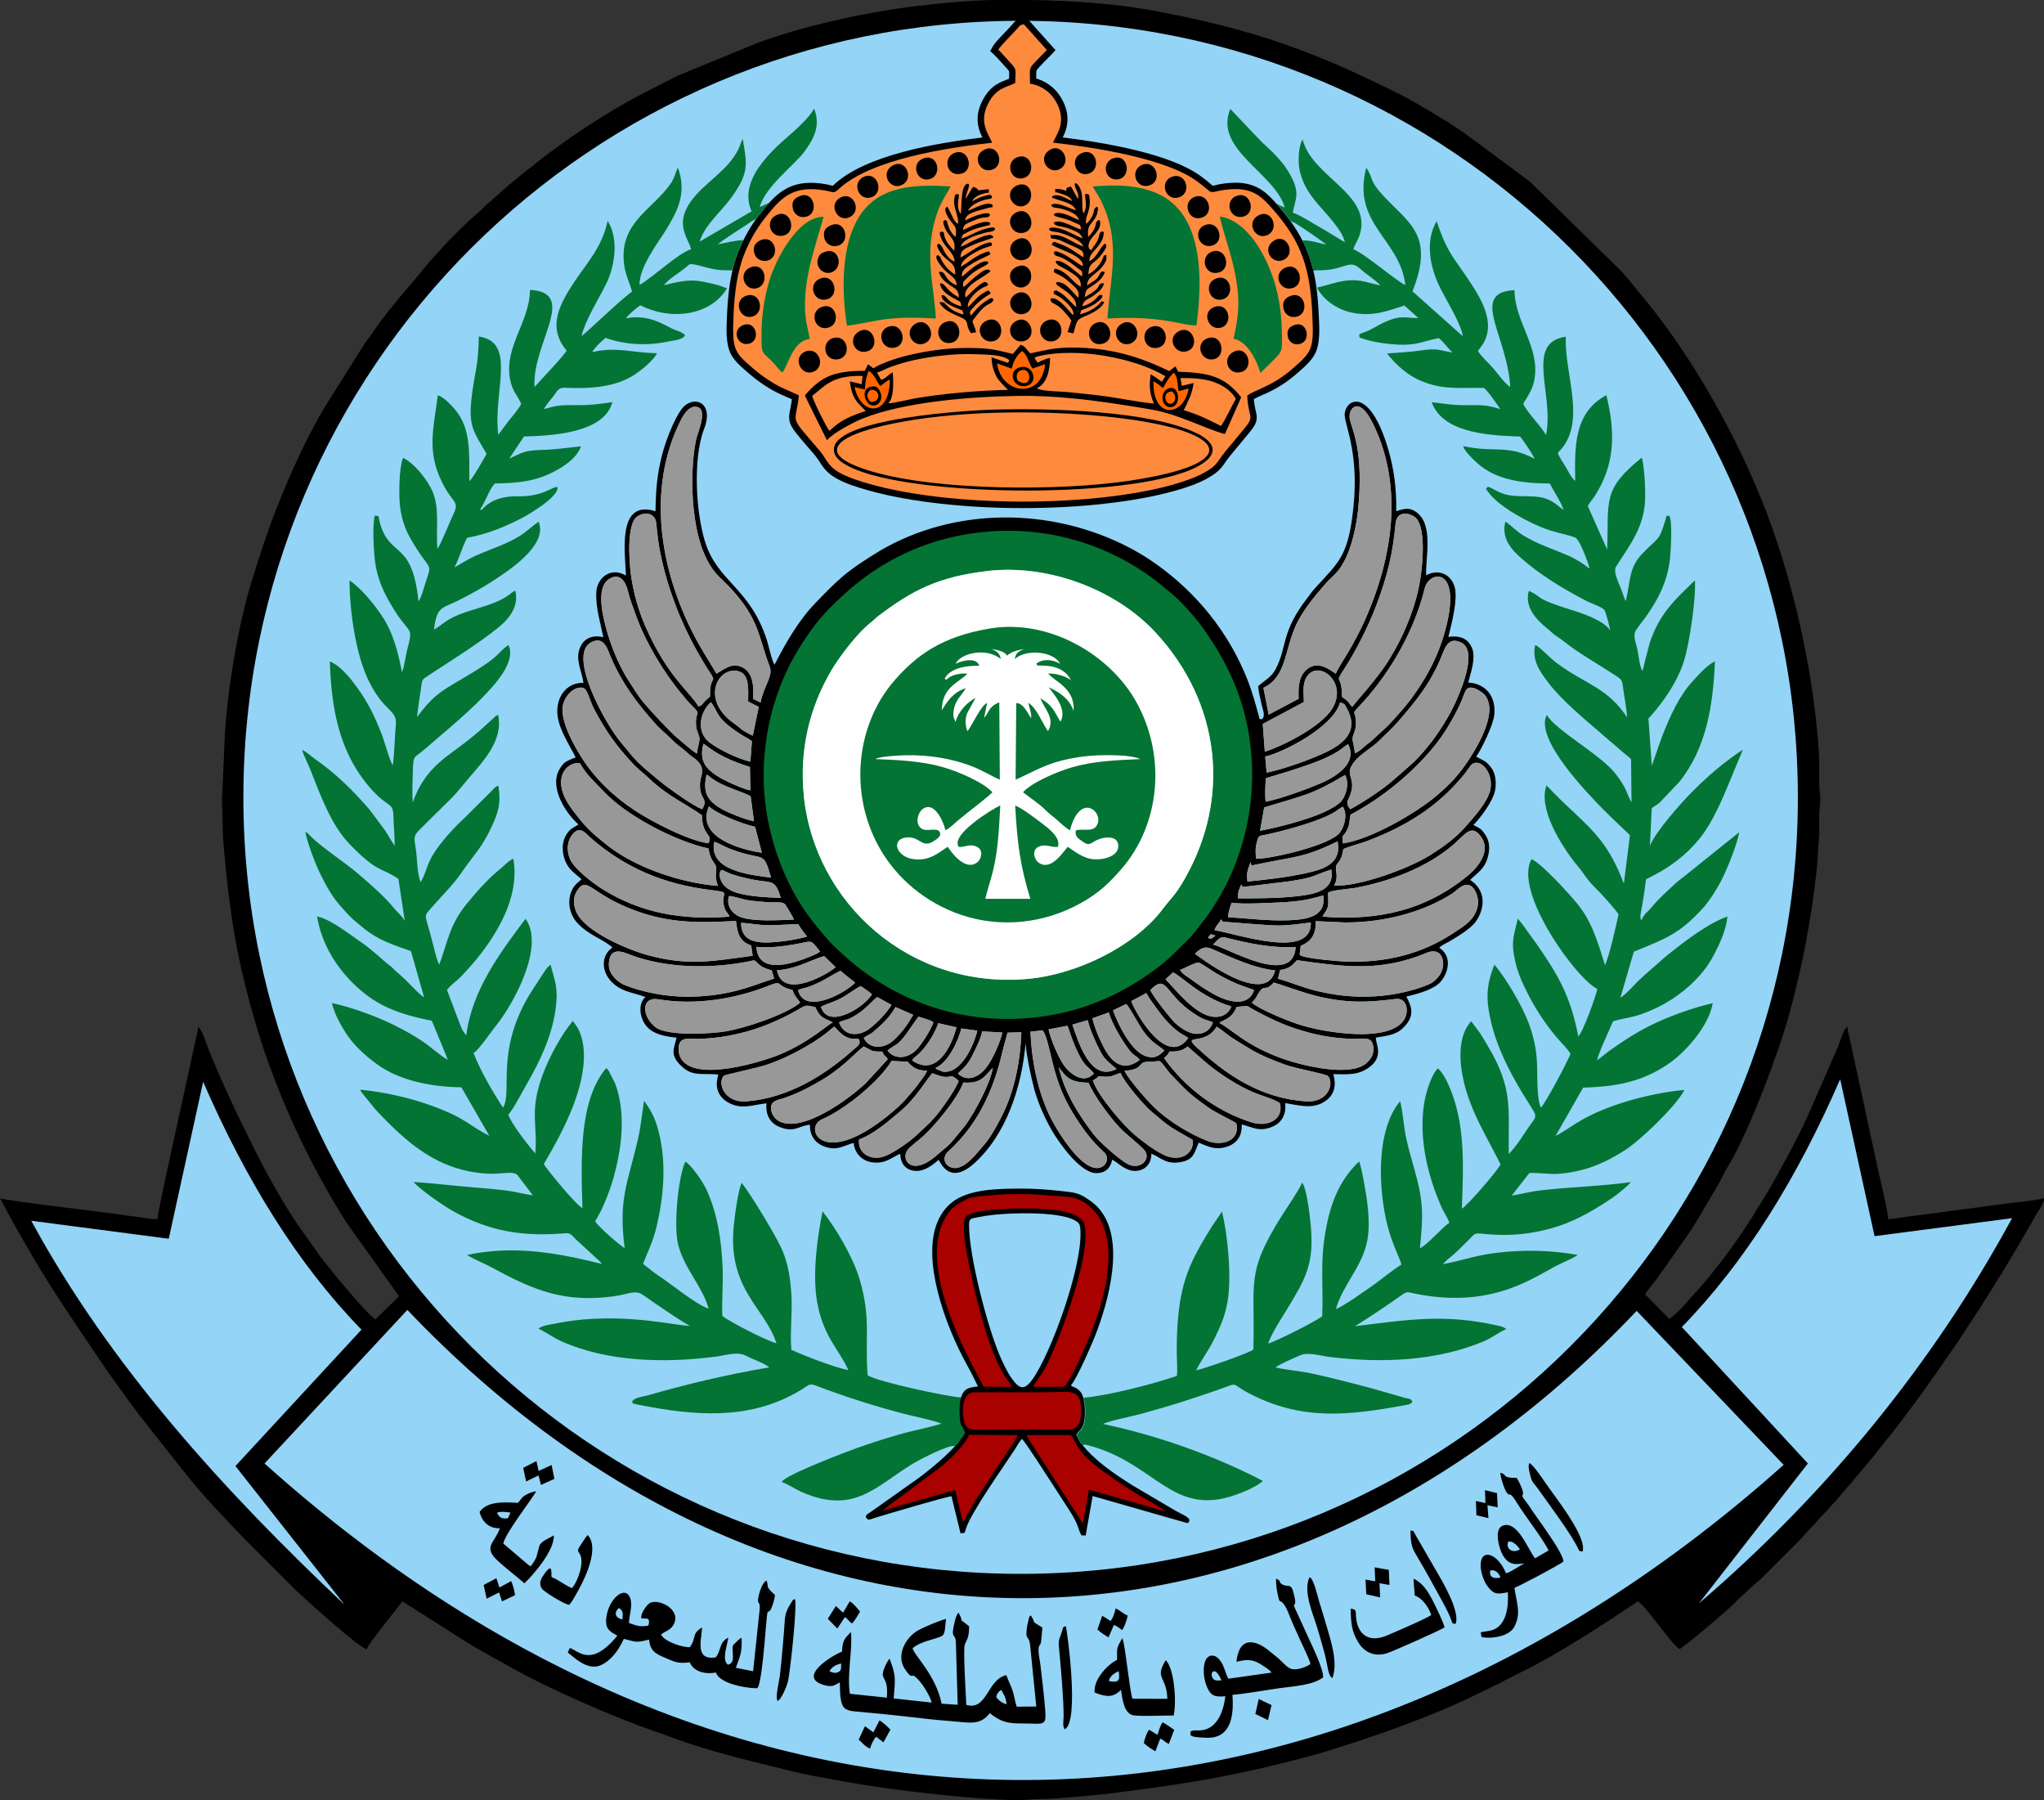 <?xml version="1.0" encoding="UTF-8"?>
<svg id="svg83" xmlns="http://www.w3.org/2000/svg" viewBox="0 0 513.07 451.76"><rect x="0" y="0" width="513.07" height="451.76" fill="#333333" stroke="none"/><g id="Layer1000"><path id="path2" d="M55.7,200.14l.28,10.18c.77,9.3,1.83,19.28,3.63,28.25,1.19,5.97,2.58,11.53,4.18,16.99,.8,2.74,1.56,5.27,2.48,7.97,5.14,15.08,12.05,29.51,20.51,43l13.39,18.76-5.95,5.81c-2.6-1.8-11.64-12.87-13.73-15.66l-4.56-6.42c-4.25-5.87-8.92-14.35-12.23-20.96-4.14-8.27-8.14-16.67-11.57-25.29-.52-1.31-1.39-4.39-2.43-5.15,0,1.32-.31,1.94-.55,3.11-1.2,5.95-9.61,43.22-9.65,45.23-1.63,0-3.23-.37-4.92-.57-1.41-.17-3.46-.46-4.83-.66-5.31-.77-25.97-3.12-29.73-4,4.85,9.16,10.76,19.31,16.63,28.06,6.92,10.31,10.76,16.26,18.45,26.51l11.32,14.3c4.37,5.59,10.17,11.61,15.13,16.76l12.81,12.81c2.57,2.37,15.92,14.54,17.72,14.69,.42-1.59,7.42-9.82,8.89-12.02l15.51,9.85c1.38,.83,2.52,1.57,3.93,2.34,1.51,.82,2.65,1.58,4.18,2.35,1.42,.72,2.63,1.49,4.01,2.26,9.64,5.39,25.29,12.19,35.49,15.75,1.65,.58,3.2,1.1,4.83,1.71,9.64,3.61,19.8,5.87,29.8,8.37,3.31,.83,6.98,1.49,10.66,2.15,3.77,.68,7.07,1.26,10.98,1.83,8.96,1.32,26.28,3.28,35.16,3.28,2.39,0,3.77-.28,6.02-.26,2.98,.03,14.66-1.08,17.86-1.49,16.55-2.13,27.76-3.79,43.49-7.76,3.5-.88,6.85-1.73,10.08-2.73,11.94-3.69,26.21-8.65,37.37-14.14l6.34-3.07c.61-.31,.51-.32,1-.57l5.39-2.71c8.93-4.46,19.68-11.55,28.07-17.16,2.45,1.64,8.07,10.42,10.46,12.02,2.5-1.67,11.61-9.39,13.8-11.56,.58-.58,.96-1.04,1.59-1.55l3.24-3.03c.71-.66,1.11-.83,1.84-1.56l9.54-9.54c1.18-1.17,1.93-2.2,3.14-3.4,1.16-1.16,1.86-2.14,3.01-3.27,.64-.63,.99-.96,1.5-1.63,.58-.77,1-1.05,1.63-1.77l2.88-3.4c1.12-1.13,1.94-2.33,3.01-3.53,1.02-1.14,1.86-2.22,2.86-3.41,1.05-1.24,1.87-2.38,2.9-3.64,4.79-5.85,9.3-12.06,13.66-18.23l5.23-7.58c6.02-9.03,11.83-18.31,17.25-27.71,.78-1.35,1.51-2.59,2.28-4,.74-1.36,2.05-2.78,2.18-4.35-3.17,.74-6.47,.9-9.63,1.35l-19.61,2.61c-1.5,.22-3.17,.38-4.87,.62-1.55,.23-3.66,.64-5.11,.64,0-2.09-1.98-9.98-2.46-12.17l-7.15-33.1c-.23-1.09-.57-2.02-.59-3.07-.99,.72-1.86,3.88-2.31,5l-6.76,15.45c-2.48,5.8-5.55,11.46-8.62,16.99-.5,.89-.92,1.67-1.4,2.52-.87,1.52-1.79,2.97-2.75,4.57-2.76,4.58-5.74,9.04-8.93,13.29-1.08,1.45-2.15,2.74-3.22,4.1-.49,.63-1.07,1.41-1.64,2.02-.69,.74-1.03,1.28-1.7,1.96-2.28,2.34-4.75,5.75-7.39,7.51l-6.08-6.21c1.2-1.76,2.57-3.21,3.77-4.97l7.32-10.45c2.4-3.58,4.47-7.4,6.7-11.08,1.15-1.9,2-3.88,3.14-5.75,5.12-8.41,12.52-28.08,15.22-37.84,3.32-11.99,5.7-24.56,7.02-37.14l.57-8.31c.02-1.47-.01-2.98-.02-4.46,0-1.78,.27-2.39,.28-4.17,0-1.82-.28-2.5-.28-4.17,0-1.48,0-2.97,.02-4.46,.02-4.1-.86-12.27-1.43-16.34-2.03-14.69-5.49-29.21-10.25-42.8-6.65-19-18.56-41.09-31.56-57.04-1.39-1.7-2.64-3.16-3.99-4.9-.47-.61-.45-.59-.96-1.13-.55-.58-.57-.72-1.06-1.29l-23.38-22.89-16.66-12.35c-1.86-1.21-3.29-2.23-5.24-3.39-3.75-2.24-7.38-4.52-11.31-6.47-20.9-10.41-35.5-15.74-59.38-20.36-12.71-2.46-25.57-3.07-38.77-3.07-8.05,0-15.68,.73-22.97,1.61-12.18,1.47-28.91,5.1-40.21,9.47l-19.64,8.08-8.28,4.26c-8.84,4.47-20.6,12.25-28.09,18.44-.64,.53-1.11,.82-1.78,1.35l-3.44,2.83c-.68,.63-1.05,.87-1.7,1.44l-3.15,2.86c-.74,.62-.99,.73-1.69,1.45-.58,.58-.97,1.04-1.59,1.54-2.02,1.61-7.53,6.97-9.38,9.18l-2.99,3.28c-4.6,5.76-9.7,11.12-13.87,17.23-.88,1.29-1.75,2.36-2.62,3.65l-9.57,15.26c-4.75,7.87-8.64,16.56-12.04,25.07-2.44,6.11-4.38,12.2-6.35,18.48-3.69,11.8-6.69,29.96-7.02,42.63l-.53,12.01Z" style="fill-rule:evenodd;"/><path id="path4" d="M256.19,5.22c107.75,0,195.1,87.24,195.1,194.87s-87.35,194.87-195.1,194.87S61.09,307.71,61.09,200.09c0-107.62,87.35-194.87,195.1-194.87h0Z" style="fill:#94d4f6; fill-rule:evenodd;"/><path id="path6" d="M246.59,34.48c-.33-.66-.63-1.34-.86-2.15-.67-2.39-.33-4.66,.77-6.87,.84-1.69,1.92-3.15,3.52-4.19,1.06-.69,2.11-1.04,3.26-1.5,.03-.77,.07-1.67,.01-1.86-.06-.22-.72-.9-.87-1.07-.98-1.05-1.89-2.18-2.94-3.16l-.93-.87,.63-1.11c.55-.96,1.73-2.16,2.5-2.98,.7-.74,1.42-1.47,2.11-2.23,.46-.51,1.06-1.32,1.67-1.62,.36-.18,.73-.22,1.11-.32l.96-.26,7.42,8.29-1.01,1.08c-.43,.46-3.6,3.58-3.77,4.06-.09,.25-.07,1.17-.05,2,3.05,.88,5.45,2.99,6.83,5.93,1,2.14,1.31,4.31,.69,6.6-.22,.82-.53,1.54-.88,2.24,10.59,1.31,27.05,4.06,34.79,9.82,.94,.7,1.85,1.41,2.73,2.19,.03,.03,.09,.08,.14,.11,.39-.03,1.36-.32,1.76-.39,3.73-.63,7.42-.66,10.65,1.55,1.5,1.02,2.71,2.37,3.9,3.72,7.75,8.8,9.79,16.04,10.3,27.63,.13,2.9,.44,6.87-.88,9.54-.98,1.98-2.94,3.6-4.57,5.04-2.22,1.94-4.54,3.48-7.2,4.76-1.08,.52-2.51,1.06-3.65,1.69,.07,.84,.18,1.67,.37,2.5,.17,.76,.4,1.51,.36,2.3-.07,1.45-1.09,2.68-1.98,3.75l-4.72,5.7c-.74,.91-1.34,1.9-2.06,2.8-1.01,1.25-2.24,2.06-3.63,2.84-2.37,1.32-5.29,2.32-7.91,3.06-5.84,1.64-11.98,2.65-18.01,3.32-6.82,.76-13.72,1.09-20.58,1.08-6.88,0-13.79-.35-20.63-1.12-6.03-.68-12.18-1.69-18.03-3.33-2.64-.74-5.7-1.68-8.09-3.06-1.48-.86-2.53-1.8-3.5-3.2-.64-.93-1.16-1.85-1.9-2.71-1.53-1.79-3.16-3.58-4.6-5.43-.79-1.01-1.55-2.08-1.7-3.38-.11-.88,.07-1.73,.24-2.58,.16-.84,.31-1.65,.42-2.48-1.76-.79-3.53-1.49-5.22-2.49-1.99-1.18-3.81-2.46-5.56-3.98-1.59-1.37-3.47-2.9-4.48-4.77-1.46-2.73-1.16-6.85-1.03-9.86,.23-5.35,.85-11.05,2.87-16.05,1.34-3.3,3.07-6.4,5.27-9.2,1.8-2.29,3.73-4.72,6.25-6.24,3.25-1.96,6.84-2.02,10.49-1.38,.49,.09,1.17,.31,1.66,.39,.11-.08,.23-.2,.3-.27,7.97-7.48,25.67-10.46,37.24-11.86h0Z" style="fill-rule:evenodd;"/><path id="path8" d="M294.75,121.54c-20.76,5.84-55.68,5.74-76.38-.06-11.07-3.1-9.79-5.05-12.71-8.47-7.97-9.33-5.9-6.13-5.13-13.8-2.12-1.02-4.11-1.71-6.13-2.91-2.06-1.22-3.67-2.38-5.33-3.81-4.79-4.13-5.32-4.67-4.95-13.34,.24-5.44,.88-10.88,2.76-15.51,1.3-3.22,2.96-6.16,5.04-8.81,4.06-5.15,6.99-8.47,15.2-7.03,2.1,.37,2.09,.88,3.34-.29,8.15-7.65,27.63-10.47,38.6-11.7-.97-2.17-3.36-5.07-1.11-9.64,2.09-4.22,4.66-4.18,6.9-5.35,0-3.42,.54-3.17-1.25-5.09-1.06-1.13-1.93-2.22-3.01-3.24,.58-1.01,3.31-3.72,4.4-4.92,1.44-1.58,.83-1.15,2.01-1.47l5.77,6.44c-5,5.33-4.22,3.4-4.22,8.45,3.45,.57,5.74,2.75,6.94,5.32,2.05,4.39-.07,7.1-1.19,9.48,10.26,1.18,28.4,3.91,36.29,9.79,1,.75,1.77,1.35,2.62,2.1,1.04,.93,1.51,.4,3.24,.11,7.51-1.27,9.9,1.15,13.07,4.75,7.27,8.25,9.38,14.95,9.9,26.63,.37,8.42,.02,8.99-4.9,13.29-5.23,4.57-9.18,5.2-11.44,6.8,.22,5.88,2.09,4.88-.82,8.39l-4.73,5.71c-2.12,2.61-1.84,3.35-5.22,5.24-2.09,1.17-5.01,2.2-7.55,2.91h0Z" style="fill:#fe8a3e; fill-rule:evenodd;"/><path id="path10" d="M239.72,362.92c.74-.53,.72-.74,1.34-1.62,.41-.58,.77-1.05,1.13-1.77-.51-1.52-1.23-1.45-1.34-3.91-.08-1.63-.14-3.43,.36-4.92l.14-.31-.14,.31c-3.81-.29-20.4-3.84-23.41-5.54-.79-8.94,.95-14.19-2.07-24.28-1.59-5.29-5.88-12.68-9.26-16.88-1.35,6.62-2.56,15.8-1.39,22.57,1.53,8.88,5.41,11.8,7.88,17.27-3.67-.74-10.93-3.56-14.32-5.11-.38-3.71,.25-9.24,.03-13.45-.21-4.04-.76-7.8-2.2-11.3-1.44-3.51-8.01-14.23-10.28-17.14-.92,1.65-1.84,8.82-2.05,11.2-1.36,15.69,7.96,20.24,10.76,29.06-2.91-.83-11.43-5.25-13.58-6.84-.18-3.82,.23-8.02,.07-12.03-.26-6.74-1.28-13.83-4.13-19.83-1.06-2.23-3.85-6.1-5.2-6.88-1.75,3.21-3.06,16.11-1.81,20.93,1.56,5.98,6.29,10.71,7.62,15.98-3.36-1.19-9.33-6.19-12.63-8.34-1.36-.89-2.58-2-3.84-2.92,1.25-3.19,2.5-5.54,3.4-9.3,1.74-7.31,2.47-15.49,.77-22.89-.94-4.08-1.9-5.93-3.9-8.75-.53,3.34-.76,6.22-1.5,9.48-2.55,11.17-5,15.01-3.37,27.53-1.66-1.14-6.47-5.25-7.4-6.76,2.97-4.93,5.17-11.47,6.19-18.27,.55-3.68,.69-7.69,.1-11.36-.29-1.8-.7-3.44-1.3-4.99l-1.58-3.12c-.19-.28-.19-.25-.36-.44l-.28-.27c-6.88,8.19-6.33,22.93-5.97,35.15-1.83-.97-9.31-10.21-9.7-11.07,4.28-7.23,9.89-17.56,10.07-26.65,.06-2.66-.36-5.22-1.54-7.51l-1.24-1.74c-2.74,3.26-6.02,9.08-7.76,14.03-3.13,8.89-1.06,11.69-1.65,19.21-1.85-2.04-6.02-7.46-6.79-9.72,1.18-1.23,3.71-6.08,4.77-7.92,3.22-5.58,6.16-11.82,7.09-18.47,.75-5.3-.12-6.97-1.27-11.29l-.95,.95c-.29,.39-.44,.64-.63,.91l-3.5,5.38c-8.9,14.57-4.34,24.67-6.84,28.66-2.51-3.81-5.74-9.35-7.4-13.71,1.08-.41,4.57-5.54,5.52-6.69,4.56-5.57,12.49-20.17,7.53-26.97-6.43,8.56-13.44,17.91-14.88,29.29l-1.01-1.46c-.2-.48-.36-.92-.59-1.48l-3.23-8.47c.87-1.28,2.25-2.11,3.3-3.18,7.15-7.28,15.36-18.78,13.35-29.8-1.24,.55-2.15,1.67-3.24,2.55-3.1,2.49-5.8,5.54-8.34,8.64-4.56,5.58-4.68,9.25-7.04,15.45-.72-1.62-1.37-4.49-1.84-6.34-1.8-7.01-2.27-5.45,.35-8.48,2.39-2.75,5.17-5.42,7.22-8.47,2.8-4.17,4.92-5.85,7.53-11.54,1.68-3.66,2.29-5.8,1.61-10.16-.84,.36-1.08,.7-1.74,1.41l-6.82,6.78c-.97,.91-1.72,1.62-2.63,2.59-7.57,8.15-6.02,9.52-8.3,13.45-.83-1.68-.87-5.24-1.11-7.34-.39-3.49-1.13-3.99,1.08-6.06l8.14-8.06c1.33-1.43,2.57-2.98,3.86-4.52,3.72-4.41,8.78-9.48,7.46-15.98-.86,.4-.35,.08-1.05,.72-4.81,4.4-5.65,5.09-11.05,9.07-3.87,2.85-7.25,6.21-9.31,12.16-.23-2.33-.07-5.47,0-7.85,.13-4.22,.28-3.14,2.79-5.33,5.77-5.02,11.73-9.72,16.9-15.51,1.5-1.68,6.21-7.06,4.31-10.79-3.27,2.23-1.14,2.39-11.93,8.66-5.28,3.07-7.13,4.22-11.03,9.44,.22-2.08,.54-4.21,.87-6.26,.56-3.59,0-2.87,2.53-4.54,5.63-3.71,11.87-7.55,17.05-11.72,2.79-2.24,5.21-5.42,4.21-9.23-.65,.26-1.49,1.05-2.25,1.53-4.06,2.55-9.35,3.11-13.57,5.25-1.66,.84-3.07,2.1-4.56,3.03,.67-6.02,2.06-5.29,6.19-7.39,3.06-1.56,5.96-3.14,8.68-4.93,3.51-2.31,13.82-8.79,11.39-14.77-1.46,.92-2.88,2.39-4.8,3.59-3.4,2.12-7.53,3.34-11.19,5.01-.91,.42-1.98,.98-2.73,1.45l-2.43,1.4c1.09-1.91,1.96-5.17,3.19-7.44,5.21-.94,9.09-2.62,13.32-4.72,1.98-.99,3.83-2.26,5.5-3.4,1.07-.74,4.25-3.24,3.84-4.59-1.2-.26-3.45,2.44-9.97,2.31-6.96-.14-8.92,3.57-9.02,3.34-.02-.04-.09,.18-.2,.17l-.15-.36c1.35-1.82,2.02-4.53,3.62-6.36,5.01-.12,9.11-.38,13.3-2.23,3.12-1.37,7.24-3.87,8.35-7.11-3.57,.37-6.07,.79-9.9,.91-4.68,.15-4.72,.69-8.11,2.18l3.69-5.55c6.38-.21,20.07-.64,22.2-8.63-3.29,.49-5.34,.79-8.88,.76-4.07-.03-4.74,0-8.35,.99,.55-.94,1.68-2.32,2.33-3.12,.98-1.19,1.17-2.31,3-2.23,6.05,.26,12.7-.03,17.72-3.46,1.75-1.2,4.41-3.34,5.39-5.22-6.41-.08-10.08-1.7-16.27-.27,.68-1.24,2.31-2.7,3.34-3.58,4.78,1.74,10.44,2.07,15.61,.94,1.2-.26,3.93-.41,4.32-1.6-.47-.78-2.45-1.22-3.39-1.73-3.78-2.06-6.86-3.31-11.41-2.52,.47-.77,2.75-2.75,3.65-3.25,7.17,3.76,17.39,2.88,21.71-4.26l-1.9-.71c-6.21-1.61-7.4-1.67-13.94-.09,1.4-1.7,3.6-2.95,5.29-4.27,.68-.53,1-1.12,1.78-1.01,2.18,.29,4.89,1.45,7.75,1.53,2.02,.06,2.16-.05,2.35,.13,.39-1.68,.89-3.33,1.53-4.91,.38-.94,.79-1.86,1.24-2.77-2.67,.15-4.3,.67-6.43,1.08,1.69-1.43,5.27-3.64,7.43-5.06,.81-.53,1.54-1.13,2.09-1.2,.3-.42,.62-.84,.94-1.25,.77-.98,1.56-1.98,2.42-2.93l-2.34,1.07c1.31-5.03,8.84-10.74,11.04-13.68,2.49-3.32,4.34-6.68,2.62-11.03-2.3,3.96-7.65,7.55-10.79,10.96-2.69,2.91-7.69,8.62-4.9,14.81l-13.05,7.61c1.29-4.23,5.57-7.7,8.04-11.17,4.18-5.88,3.99-7.82,2.78-14.56-.16,.23-.09,.1-.3,.56-.13,.28-.11,.28-.22,.59-1.73,4.88-5.94,7.74-9.52,11.13-8.44,8-3.79,11.95-2.92,15.33-3.53,1.22-9.38,6.95-12.95,8.98-.12-4.43,4.79-10.81,6.59-13.72,2.83-4.59,5.38-9.21,3.06-15.7-.78,1.43-.78,2.5-1.88,4.07-4.2,5.99-11.53,9.16-11.77,17.59-.12,4.12,1.15,6.16,2.13,9.4-3.77,2.85-11.54,10.45-12.68,11.21,.89-3.98,4.46-9.59,6.24-13.25,2.12-4.36,3.15-11.24,.3-15.68-1.37,6.72-5.49,10.92-8.52,15.56-3.41,5.24-6.77,11.06-1.78,16.98-.55,1.24-6.97,7.88-8.05,9.17-.67-11.02,11.12-23.7-1.13-24.38-.1,8.1-6.45,14.15-5.04,22.24,.56,3.24,1.75,3.89,2.83,6.37-.55,1.15-2.06,2.93-2.93,3.97l-2.83,3.8c-1.36-10.89,4.77-23.25-4.88-24.69-.13,8.05-1.1,8.85-1.85,15.74-.78,7.16,.84,8.47,3.79,13.72-.49,.91-3.41,6.13-4.3,6.85-.14-6.35,.64-13.19-3.76-18.14-.95-1.07-2.47-2.81-4.17-3.43-1.07,8.42-2.79,13.93,1.01,21.75,2.59,5.33,4.52,4.77,2.95,7.99-.9,1.86-3.17,7.64-4.06,8.82-.44-4.91,.63-10.1-1.25-14.46-1.26-2.91-4.55-7.01-7.35-8.38l-.16,.4c-.86,2.65-.88,7.99-.73,10.56,.21,3.4,1.16,6.5,2.61,9.07,5.18,9.15,5.76,5.56,3.78,11.64-.41,1.28-.76,2.76-1.39,3.93l-.26,.39c-1.59-15.2-6.84-10.84-9.51-19.05-.74-2.27,.01-2.35-1.44-2.44-.7,2-.27,9.7,.13,12.14,.86,5.25,3.12,9.12,5.83,13.21,.75,1.13,2.19,2.61,2.7,3.59,.6,1.16-.33,3.61-.64,5.1-.17,.79-.36,1.74-.52,2.57-.16,.81-.3,1.93-.71,2.6-1-5.17-2.25-9.73-4.73-13.61-2.16-3.39-5.69-7.54-8.42-9.35,.01,7.89,1.62,18.41,4.57,24.7,3.94,8.4,7.43,7.65,7.06,11.47-.32,3.34-.33,6.91-.77,10.24-.86-1.31-2.03-5.84-2.76-7.73-.98-2.52-2.01-4.94-3.26-7.19-1.93-3.46-6.09-9.72-9.8-11.16,.35,9.69,1.67,18.14,5.81,25.59,1.85,3.33,4.62,6.82,6.93,8.76,2.39,2.01,3.18,1.66,3.24,4.49,.05,2.47,.3,4.93,.33,7.38-.69-.76-1.65-2.64-2.35-3.68l-3.9-5.25c-4.07-4.75-8.43-9.07-13.67-12.73-1.19-.83-2.08-1.78-3.33-2.36,.26,1.14,1.6,3.78,2.13,5.13,2.48,6.28,5.16,13.73,9.75,18.48,7.18,7.43,7.94,5.77,12.29,8.78l1.6,10.53c-.48-1.01-1.9-2.21-2.64-3.11-2.68-3.26-5.84-5.94-9.07-8.72-3.2-2.75-8.94-6.5-11.72-9.21-.81-.79-.67-.83-1.55-1.32,.47,2.68,2.56,8.11,3.69,10.41,1.78,3.62,3.05,5.86,5.49,8.62,2.6,2.94,2.77,2.91,5.53,5.19,3.5,2.9,7.17,4.1,11.81,5.71l3.31,11.61c-1.58-.97-4.31-4.25-6.24-5.82-.76-.61-.84-.7-1.63-1.5-.57-.57-.99-.8-1.58-1.31-2.15-1.82-4.14-3.7-6.47-5.28-2.86-1.95-7.54-5.7-10.96-6.39,1.2,7.14,5.06,13.11,9.93,17.62,5.06,4.7,10.33,6.87,18.89,8.56l4.02,9.78c-1.56-.73-4.55-3.42-6.32-4.6-2.14-1.43-4.33-2.66-6.81-3.91-4.26-2.16-10.81-4.64-15.96-5.71,.61,3.02,3.07,7.11,4.55,9.02,1.92,2.47,4.31,4.56,6.9,6.43,5.31,3.83,13.08,5.59,21.03,5.68l7.02,12.18c-5.21-2.6-5.69-4.34-14.35-7.51-5.39-1.97-11.88-3.48-18.06-4.07,.38,.86-.05,.07,.55,.94l3.4,4.17c7.76,8.22,15.45,15.16,27.75,15.96,3.82,.25,6.82-.87,7.84,.46l3.81,5c-2.38-.35-4.64-.99-7.2-1.29-2.54-.3-5.09-.51-7.68-.72-5.03-.41-10.13-1.03-15.06-1.36,1.34,1.7,7.22,5.82,9.88,7.31,9.24,5.16,17.58,6.45,28.22,5.56,1.39-.12,1.74,.7,2.61,1.52l6,5.52s.1,.11,.14,.15l.4,.51c-10.58-2.6-21.67-4.85-33.87-2.25,1.84,1.13,4.44,2.15,6.35,3.19,10.29,5.61,18.06,8.88,30.45,7.18,4.22-.58,5.47-1.82,7.72-.12,1.24,.94,10.72,7.41,11.48,7.51-2.78,.21-14.81-3.11-29.32-1.3-1.57,.2-3.16,.48-4.7,.79-1.22,.25-3.08,.43-4.04,1.25,1.84,.83,3.81,2.29,5.74,3.15,11.75,5.25,26.13,5.5,38.76,3.87,2.52-.33,5.43-1.37,7.57-.24,1.71,.9,3.52,1.44,5.16,2.42,.76,.45,.32,.14,.66,.52-10.95,1.87-20.09,4.07-30.57,7.04-1.1,.31-3.26,.5-3.78,1.49,.39,.85-.56,.22,.93,.71,.14,.04,1.07,.21,1.31,.25,13.3,2.59,26.41,3.73,38.66-2.99,4.91-2.7,2.44-2.9,8.26-.79,6.11,2.21,12.41,4.19,18.74,5.85,2.67,.7,7.51,1.63,9.76,2.55-3.51,1.07-7.37,1.76-10.91,2.79-3.53,1.03-6.84,2.08-10.29,3.31-2.55,.91-16.03,6.03-18.44,8.03-.58,.48,0-.16-.48,.52,1.45,.46,3.44,1.84,5.27,2.62,13.01,5.57,18.33-1.59,27.74-7.29,1.27-.77,9.06-4.9,10.49-4.34h0Z" style="fill:#037433; fill-rule:evenodd;"/><path id="path12" d="M323.94,55.48c.07-.07-.05,.06,.39,.14,.85,.16,8.26,5.42,8.61,5.75-2.08-.35-3.7-1.1-6.02-1.03,1.24,2.43,2.12,4.9,2.75,7.55,.18,0,.44,0,.85-.07,.13-.02,1.27,0,1.55-.01,5.68-.23,6.6-2.85,9.4-.32,1.61,1.45,3.57,2.58,5.03,4.12-2.94-.53-4.76-1.55-8.24-1.23-2.62,.24-5.15,1.27-7.69,1.77,1.4,2.79,4.75,5.52,9.01,6.35,5.14,1,8.81-.51,12.94-1.83l3.52,3.15c-3.85-.07-4.5-.72-8.24,.92-1.2,.53-2.1,1.07-3.26,1.7-.62,.34-1.08,.57-1.79,.83-.11,.04-.96,.35-.97,.35-.77,.42-.13-.27-.61,.52,.35,1.01-.56,.25,.86,.81,2.31,.89,6.53,1.43,8.9,1.54,4.82,.22,6.26-.89,10.21-1.64,1.23,.87,2.65,3.04,3.52,3.6-3.49-.51-3.61-1.14-7.88-.52-3.16,.46-5.44,.5-8.61,.76,2.16,2.75,5.08,5.62,9.32,7.21,5.2,1.95,9.25,1.35,14.9,1.43,.78,.29,3.57,4.37,4.21,5.34-3.58-1.12-4.69-1.01-8.66-.99-3.48,.02-5.38-.38-8.57-.75,2.69,7.3,12.83,8.34,22.21,8.62,.67,.77,3.26,4.58,3.59,5.57-6.93-3.66-9.72-1.42-17.93-3.17,.47,1.41,2.56,3.33,3.47,4.17,4.8,4.44,11.72,5.16,18.31,5.22,.98,1.94,2.79,4.54,3.49,6.66-1.28-.87-1.89-1.69-3.68-2.55-3.25-1.56-7.65-.41-11.11-1.43-1.91-.57-2.79-1.37-4.21-1.89l-.51,.5c1.97,3.55,8.46,7.36,13.57,9.54,3.65,1.55,6.21,1.75,8.79,2.71,1.2,.45,3.3,6.38,3.67,7.79-.78-.44-1.55-1.16-2.45-1.68-1-.58-1.66-1-2.71-1.46-1.88-.83-3.82-1.56-5.76-2.35-2.04-.82-3.91-1.72-5.63-2.74-1.72-1.02-3.6-2.96-4.61-3.53-1.11,4.29,1.72,7.14,3.82,9.02,4.85,4.33,10.59,7.77,16.55,10.89,1.05,.55,3.97,1.52,4.51,2.29,.3,.44,1.39,4.46,1.43,5.11-1.56-2.52-7.06-4.33-9.94-5.23-9.7-3.03-6.61-2.98-10.47-4.72-1.17,3.86,1.71,7.1,4.37,9.24,.71,.57,1.26,1.13,1.96,1.7,.81,.67,1.25,.78,2.15,1.51,4.01,3.24,8.57,5.71,12.89,8.55,2.42,1.59,1.92,1.28,2.45,4.58,.32,2,.7,4.17,.83,6.16-4.91-7.46-10.59-8.4-17.35-13.39-2.07-1.52-3.31-3.04-4.91-4.25-.68-.51-.02-.12-.82-.48-.87,4.03,1.45,6.93,3.23,9.32,3.34,4.47,9.41,9.45,13.6,13.08l3.66,3.13c1.19,1.16,2.36,1.93,3.59,3.07l.11,10.81c-.71-1.07-1.13-2.61-1.78-3.77-.69-1.24-1.41-2.31-2.18-3.3-3.81-4.91-15.1-10.94-17.3-14.82-3.21,5.94,10.41,19.89,14.29,23.84,2.16,2.2,4.33,4.14,6.58,6.33l-1.53,12.16c-3.68-9.63-7.26-12.97-13.98-19.23-1.97-1.84-3.61-3.53-5.44-5.4-2.15,5.99,3.89,14.98,6.35,18.35,.98,1.35,1.98,2.38,2.86,3.66,.77,1.12,1.82,2.49,2.83,3.46,1.43,1.37,4.91,5.19,6.04,6.86-.48,2.45-2.48,11.17-3.41,12.74-1.99-6.52-3.48-11.19-7.02-15.49-2.19-2.66-8.78-9.88-11.38-11.09-4.68,7.94,10.91,29.75,16.5,32.6-.29,1.44-3.38,10.37-4.78,11.9-1.96-10.09-4.98-15.31-10.4-23.11-.84-1.21-1.57-2.14-2.3-3.18-.47-.66-.79-1.06-1.19-1.68l-1.13-1.39c-.03-.11-.12-.1-.19-.14-.98,4.36-1.78,5.66-.61,10.75,.77,3.33,2.11,6.01,3.53,8.77,1.84,3.59,4.9,8.08,7.56,11,.95,1.04,2.08,2.2,2.78,3.34-.89,2.21-6.33,12.47-7.43,13.49-1.09-2.02-.86-8.34-.98-10.98-.18-3.79-.82-6.69-2.01-9.96-1.79-4.9-5.94-11.69-8.7-14.94-2.04,5.18-2.2,8.68-.8,14.52,1.56,6.5,4.57,12.26,7.85,17.75,.63,1.05,2.9,4.48,3.15,5.23,.35,1.02-.65,1.9-1.26,2.79-1.56,2.29-3.42,5.34-5.34,7.24-.15-11.27,1.19-16.25-5.09-26.84-.73-1.23-1.31-2.27-2.06-3.43l-2.27-3.05c-4.31,4.78-2.67,13.71-.51,19.69,2.09,5.8,5.21,10.82,7.87,16.21-.58,1.44-8.33,10.42-9.7,11.12,.31-9.51,.93-19.56-2.37-28.61-.75-2.05-1.73-4.39-3.1-6.05l-.55-.53c-1.67,1.63-3.05,6.09-3.5,9.09-1.27,8.63,.92,17.79,4.36,25.62,.61,1.39,1.65,2.83,2.01,4.02-1.9,1.29-5.46,5.54-7.39,6.41,.85-8.17,.92-11.58-1.22-19.26-.77-2.75-1.62-5.6-2.24-8.47-.59-2.73-.83-6.78-1.5-9.17-6.13,7.3-5.56,22.22-3.04,31.73,1.09,4.11,2.91,7.56,3.38,9.25-2.7,1.7-5.28,3.96-7.98,5.8-2.21,1.5-6.09,4.37-8.5,5.4,1.74-5.99,6.1-10.08,7.67-16.18,.91-3.54,.61-7.58,.13-11.24-.22-1.66-1.39-8.63-1.97-9.64-3.99,3.85-6.66,8.62-8.15,16.12-1.81,9.13-.74,14.23-1.1,22.72-1.44,1.19-11.47,6.27-13.58,6.86,.99-2.82,3.41-6.39,4.87-8.81,4.42-7.32,6.67-11.05,5.88-20.29-.21-2.49-.83-8.25-1.87-10.71-.16-.38-.18-.37-.32-.57-1.28,2.67-3.67,5.99-5.28,8.56-9.06,14.45-6.46,16.49-6.98,33.31-1.24,.99-12.13,4.72-14.36,5.24,1.32-2.69,3.25-5.17,4.6-7.99,1.52-3.2,2.58-5.35,3.28-9.26,1.07-5.92,.07-16.89-1.42-22.63-.7,1.23-1.79,2.63-2.62,3.95-5.46,8.73-7.81,13.81-8.53,24.69-.14,2.17-.18,4.35-.18,6.53,0,1.71,.24,4.57,.03,6.1-5.99,2.04-17.2,4.95-23.42,5.47,.47,1.31,.52,4.05,.32,5.67-.29,2.33-1.48,2.66-2.05,3.74,.62,.97,.75,1.81,1.55,2.52,.24-.13,.11-.31,1.48,.05,15.28,4.08,19.88,15.39,32.5,13.54,3.48-.51,9.28-2.81,11.2-4.65-11.62-6.04-25.76-11.27-40.15-14.29,1.95-.88,7.19-1.88,9.75-2.58,3.17-.87,6.4-1.79,9.51-2.77,3.14-.99,6.08-2,9.22-3.07,6.15-2.1,3.11-1.92,8.27,.77,13.17,6.88,24.93,5.53,38.87,2.97,.92-.17,1.7-.19,2.08-.93-.55-.89-.65-.61-2.01-.97l-6.1-1.75c-2.74-.82-5.61-1.51-8.45-2.26-2.87-.75-5.72-1.41-8.67-2.06-2.91-.65-6.47-.89-9.13-1.53,.75-.73,4.68-2.35,5.97-2.96,2.13-1.02,5.1,.02,7.62,.33,12.79,1.57,26.8,1.11,38.72-3.95,1.86-.79,3.79-2.27,5.6-3.04-.58-.56-1.38-.7-2.2-.89-13.25-3-22.41-1.48-35.78,.16,3.97-2.46,7.89-5.1,11.52-7.66,1.71-1.2,1.46-.92,3.71-.48,9.94,1.98,19.15,1.21,28.18-3.21,2.11-1.03,4.28-2.2,6.3-3.36,1.63-.94,5-2.26,6.21-3.17-5.89-1.06-11.71-1.29-17.79-.8-7.62,.62-10.06,2.03-16.1,3.11l1.28-1.23c2.06-1.55,3.72-3.42,5.55-5.16,.92-.88,1-1.45,2.54-1.29,5.84,.59,10.2,.48,15.79-.78,6.85-1.54,12.13-4.6,17.58-8.29,1.37-.93,3.86-3.03,4.52-3.84-7.06,1.02-15.61,1.22-22.97,2.11-2.5,.3-4.7,.94-6.97,1.28l4.42-5.66c1.46-.19,4.96,.34,7.17,.2,2.37-.15,4.38-.54,6.53-1.12,3.89-1.05,7.24-2.9,10.17-4.73,3.77-2.36,12.89-11.02,15.07-15.21-6.13,.55-12.79,2.15-18.12,4.07-2.69,.97-5.25,2.11-7.58,3.41-1.84,1.02-5.17,3.42-6.65,4.04l6.93-12.11c8.88-.21,15.01-1.68,21.15-5.78,4.48-2.99,10.43-9.68,11.36-15.39-5.17,1.15-11.5,3.5-15.83,5.68-3.71,1.87-6.87,3.96-10.17,6.3l-2.97,2.32c-.18-.73,3.41-8.46,3.96-9.75,1.11-.44,4.24-.94,5.64-1.35,4.99-1.43,9.76-4.21,13.29-7.36,2.24-2,4.5-4.44,6.21-7.65,1.51-2.83,3.2-6.32,3.58-9.95-5.05,1.77-11.02,6.49-14.5,9.22-1.17,.92-2.05,1.75-3.23,2.78-2.11,1.84-4.09,3.48-6.11,5.66-.72,.77-2.21,2.26-3.05,2.75l3.39-11.59c8-3.26,11.39-4.42,17.31-10.89,1.82-1.99,4.06-5.6,5.46-8.65,1.1-2.39,3.22-7.67,3.67-10.43l-12.89,10.35c-1.04,.89-2.21,1.64-3.33,2.7-2.13,2.01-3.93,3.57-5.74,5.76-1.12,1.36-1.84,1.54-2.55,3.24-.35-.5-.13,.05-.26-.68-.06-.33-.04-.36,0-.68l.67-3.8c.27-1.71,.48-3.3,.71-5.05,.16-.31,9.67-3.82,15.43-13.04,3.55-5.7,6.03-12.99,8.88-19.45-.86,.41-2.63,1.76-3.47,2.38-3.45,2.56-6.69,5.51-9.58,8.45-2.54,2.59-9.01,9.85-10.28,13.26l.46-9.48c.84-.62,1.32-.81,2-1.41l4.84-5.09c6.84-8.45,8.56-19.13,9.02-30.35-2.06,1-4.23,3.52-5.61,5.02-3.36,3.67-5.63,8.69-7.49,13.42-.52,1.31-.93,2.57-1.37,3.85l-1.31,3.76s-.07,.13-.06,.19l-.85-11.9s6.5-6.68,8.91-14.37c1.36-4.35,3.04-15.46,2.76-20.27-5.17,4.95-8.87,8.35-11.33,15.63l-1.41,5.4c-.05,.28-.11,.59-.18,.87-.02,.07-.04,.15-.06,.21l-.24,.61c-.72-1.43-.86-3.74-1.22-5.39-.42-1.92-1.21-3.51-.33-4.88,.79-1.22,1.82-2.38,2.77-3.77,2.86-4.16,4.9-8.08,5.66-13.46,.27-1.93,.76-10.13-.08-11.45-.98,.08-.61-.19-.97,1.02-1.62,5.49-1.79,4.31-5.73,8.4-3.51,3.66-2.98,6.65-4.21,11.94-.2-.27-.06-.01-.33-.53l-.62-1.76c-.55-1.74-2.4-4.93-1.5-6.34,3.38-5.31,6.91-9.67,7.26-16.48,.13-2.64-.12-8.44-.82-10.84-9.98,8.09-8.23,10.62-8.69,23.08l-4.85-10.91c.48-.97,1.23-1.72,1.83-2.67,5.06-8.01,5.09-15.78,2.83-25.17-8.2,4.35-7.97,13.09-7.82,21.49-.96-.67-1.7-2.34-2.38-3.46-.6-.98-1.7-2.56-1.99-3.57,7.61-7.32,1.52-19.74,2.02-29.13-10.39,1.46-2.89,14.4-4.97,24.67-1.52-2.57-4.37-5.17-5.72-7.76,.28-.76-.13,.03,.46-.89,1.09-1.69,2.02-3.34,2.36-5.43,1.35-8.11-4.95-14.19-5.03-22.28-11.45,.58-1.75,11.46-1.07,24.3-1.26-.74-3.28-3.52-4.21-4.62-1.15-1.36-2.87-2.81-3.9-4.38,.83-1.25,1.56-1.82,2.17-3.79,1.44-4.67-1.69-9.8-3.98-13.3-4.16-6.36-5.86-7.39-8.54-15.52-2.86,4.85-1.74,10.89,.34,15.61,1.53,3.48,5.68,9.68,6.23,13.28l-12.65-11.28c5.62-14.05-.85-17.04-7.23-23.89-3.75-4.03-2.34-4.01-4.36-7.15-3.73,14.17,8.56,17.96,9.8,29.48-2.37-1.11-9.66-7.51-13.04-9.02,.36-1.26,1.2-2.22,1.68-3.9,2.84-10.08-12.11-14.21-14.42-23.67-.97,1.54-1.33,5.59-.63,8.3,.84,3.25,2.39,5.51,4.39,7.88,2.02,2.4,6.35,6.76,6.84,9.65-2.05-1.16-4.17-2.6-6.39-3.83-1.79-.99-4.99-3.08-6.68-3.59,.76-3.74,1.75-4.83-.36-8.98-1.9-3.75-4.6-6.1-7.43-8.77-.52-.49-.86-.96-1.41-1.45l-6.48-6.83c-4.25,10.19,11.21,16.08,13.67,24.73-.84-.3-1.51-.64-2.09-1.01l.42,.47c1.2,1.36,2.26,2.68,3.2,3.99h0Z" style="fill:#037433; fill-rule:evenodd;"/><path id="path14" d="M248.31,130.72c-15.29,1.12-28.24,7.14-38.78,16.96-4.8,4.47-7.11,7.12-10.93,13.12-6.94,10.91-10.42,24.84-9.41,38.38,.93,12.54,5.89,25.44,13.37,34.51,3.13,3.79,3.64,4.58,7.71,8.25,10.69,9.64,27,17.7,47.32,16.25,13.32-.95,24.73-5.78,34.62-13.27,3.41-2.58,5.51-4.97,8.28-7.66,1.14-1.11,2.36-2.9,3.52-4.33,1.3-1.6,2.2-2.98,3.33-4.76,6.94-10.94,10.46-24.84,9.45-38.41-1.02-13.8-5.79-24.23-13.26-34.48-1.68-2.31-5.53-6.57-7.66-8.28-1.43-1.15-2.79-2.35-4.33-3.52-12.13-9.22-27.41-13.92-43.23-12.76h0Zm-.49,12.57c15.03-1.78,32.11,4.47,42.28,15.48,16.13,17.44,19.06,41.31,7.17,61.96-2.42,4.21-3.17,4.39-5.41,7.39-6.87,9.14-21.21,16.36-33.76,17.52-29.85,2.76-53.69-19.27-56.33-45.96-1.15-11.54,1.43-22.08,6.9-31.42,1.91-3.26,5.73-8.23,8.51-10.83,.64-.6,1.02-.92,1.7-1.45,.65-.52,.99-.94,1.68-1.46,8.54-6.44,14.94-9.76,27.27-11.22h0Z" style="fill:#037433; fill-rule:evenodd;"/><path id="path16" d="M247.82,143.29c15.03-1.78,32.11,4.47,42.28,15.48,16.13,17.44,19.06,41.31,7.17,61.96-2.42,4.21-3.17,4.39-5.41,7.39-6.87,9.14-21.21,16.36-33.76,17.52-29.85,2.76-53.69-19.27-56.33-45.96-1.15-11.54,1.43-22.08,6.9-31.42,1.91-3.26,5.73-8.23,8.51-10.83,.64-.6,1.02-.92,1.7-1.45,.65-.52,.99-.94,1.68-1.46,8.54-6.44,14.94-9.76,27.27-11.22h0Z" style="fill:#fefefe; fill-rule:evenodd;"/><g id="Layer1001"><path id="path18" d="M194.42,166.85c-.88-1.69-1.29-4.2-1.92-6.18-4.24-13.24-12.39-14.62-15.53-24.73-2.32-7.46-3.07-20.94-.23-28.31,2.67-6.93-2.92-8.67-5.69-4.91-1.82,2.47-3.93,7.82-4.84,11.36-1.29,4.95-1.59,8.92-1.67,14.22-9.91-3.13-7.51,10.86-7.44,16.15-3.66-2.28-7.25,.45-7.43,4.25-.17,3.73,1.07,7.78,1.78,11.2-3.3-.76-5.39,.76-6.11,3.35-.78,2.79,.84,5.6,1.1,8.11-4.33-.11-7.1,3.76-6.46,8.38,.5,3.67,3.15,7.5,4.51,10.33-2.32,.94-2.87,1.05-3.98,2.85-2.78,4.53,1.44,11.1,4.67,13.95-.39,.35,.02,.02-.53,.36l-1.3,.81c-1.71,1.47-2.4,3.76-1.99,6.11,.67,3.8,2.72,4.75,4.61,6.5l-.65,.58c-3.17,2.41-3.08,7.33-.6,10.16,2.94,3.33,6.82,4.33,9,6.39-2.89,2-2.79,5.99-.21,8.6,2.41,2.45,4.72,2.52,8.5,3.8-2.09,1.95-1.29,5.61,.37,7.46,1.65,1.84,4.15,2.39,7.45,2.77-.67,2.83-1.89,4.46,1.63,7.5,2.66,2.3,5.24,1.32,8.87,1.76-1.16,3.51,.27,5.92,2.82,7.19,3.26,1.62,5.8,.37,9.26,.02-.32,2.91,.97,4.97,3.15,5.88,3.87,1.62,4.96-.3,7.77-.5-.17,2.84,1.54,4.77,3.71,5.5,3.23,1.08,4.64-.25,7.25-.96,.2,2.57,2.05,4.5,4.57,4.87,3.42,.5,4.86-1.2,7.12-2.13,.05,2.54,1.48,4.31,4.13,4.3,2.15,0,4.05-1.53,5.49-2.77l.31,.49c2.19,4.01,5.4,3.25,8.51,.49,8.1-7.2,12.11-19.21,13.05-30.65-.19,1.93,1.58,9.98,2.2,12.15,1.06,3.66,2.72,7.31,4.42,10.22,1.89,3.23,7.2,10.75,11.23,10.63,2.24-.06,3.49-1.38,3.84-3.36,1.06,.48,1.65,1.17,2.75,1.83,.85,.51,1.88,1,3.1,.97,2.4-.05,4.06-1.81,3.99-4.34,2.43,1.01,3.74,2.83,7.5,2.1,3.32-.64,3.32-2.54,4.4-4.85,2.39,.98,4.25,1.98,7.18,.98,2.29-.78,3.76-2.59,3.61-5.56,2.74,.7,4.43,1.94,7.64,.6,2.28-.95,3.57-2.9,3.28-5.95,3.22,.51,6.4,1.48,9.3-.04,2.58-1.36,3.77-3.67,2.77-7.22,3.84,.06,6.25,.26,8.97-1.69,4.06-2.91,1.36-6.41,1.76-7.49,3.65-.59,5.43-.82,7.35-3.01,2.29-2.61,1.62-4.73,.25-7.29,3.29-.74,7.18-1.92,8.73-3.85,2.13-2.67,2.54-6.49-.45-8.36,.57-.73,1.7-1.14,2.51-1.61,2.05-1.21,5.34-3.19,6.58-4.91,2.54-3.54,2.59-7.98-1.35-10.53,1.76-1.8,3.96-2.81,4.63-6.6,.34-1.93,.06-3.45-.89-4.83-1-1.45-1.28-1.5-2.93-2.36,1.87-1.87,4.85-5.95,5.4-8.47,.42-1.92,.22-4.33-.8-5.74-.45-.63-1.05-1.3-1.65-1.75l-2.24-1.19c1.22-1.66,4.3-7.98,4.54-10.47,.46-4.74-2.18-7.85-6.54-8.13,.57-2.21,1.89-5.98,1.05-8.36-.9-2.54-2.87-3.54-6.04-3.08,.74-3.06,2-7.76,1.8-11.19-.23-3.96-3.77-6.26-7.37-4.28-.25-4.29,2.01-12.7-2.54-15.91-1.78-1.26-3.14-.73-4.98-.18,.11-5.43-.53-10.45-1.96-15.36-4.54-15.64-10.47-13.04-10.96-9.19-.32,2.47,3.63,9.15,2.2,23.34-1.27,12.52-3.54,13.8-9.71,20.59-.86,.95-1.13,1.45-1.84,2.35-6.74,8.68-5.02,12.22-7.98,17.88-1.11,2.12-2.76,2.83-4.4,4.29,.08,1.4,.54,3.11,.83,4.48,.32,1.55,1.14,3.12,.05,3.84-.74-.21-.36,.47-.78-1.05-.82-2.96-1.62-5.91-2.74-8.75-4.71-12-12.85-22.01-23.21-29.32-2.43-1.72-5.35-3.45-8.24-4.84-20.26-9.77-44.47-8.8-62.6,2.75-2.7,1.72-5.41,3.45-7.8,5.54-2.5,2.18-4.33,4.11-6.6,6.45-4.21,4.32-7.51,10.06-10.33,15.57h0Zm149.97-61.01c4.62,9.06,5.77,19.38,4.26,29.59-.98,6.6-2.85,12.59-5.22,18.27-3.51,8.43-7,12.73-8.17,15.37-1.62-1.15-4.38-3.22-7-1.27-2.18,1.63-2.43,4.24-2.3,7.56l-7.52,3.98-1.31-6.74c5.74-2.72,5.23-9.18,8.13-15.63,1.63-3.63,4.83-7.48,7.37-10.39,.97-1.11,1.88-1.82,2.85-2.9,3.48-3.85,5.15-11.53,5.62-18.11,1.01-14.11-2.19-18.5-2.35-20.85-.16-2.31,2.34-5.34,5.62,1.1Zm-164.56,63.21c-1.39-2.39-2.94-4.76-4.46-7.47-9.5-16.99-13.54-38.54-4.31-56.49,.55-1.06,1.76-2.87,3.12-3,4.06-.38,.89,6.56,.54,8.21-1.07,5.02-1.16,11.79-.67,16.82,.7,7.14,2.46,13.52,6.29,17.46,1,1.03,1.94,1.84,3.01,2.99,7.32,7.9,6.99,12.28,9.85,19.71,.91,2.37-1.39,4.59-2.31,9.01l-1.85-.9c.21-3.32-.12-6.32-2.28-7.69-2.9-1.84-5.17,.43-6.93,1.35h0Zm-4.5,8.25c-2.29-3.88-7.73-7.35-13.34-20.13-1.67-3.81-3.04-8.5-3.64-13.09-.5-3.77-.98-12.56,1.51-14.4,1.87-1.38,4.62-1.08,4.88,1.74,.23,2.55,.5,4.93,1,7.37,.96,4.68,2.19,8.75,3.77,12.95,1.46,3.89,3.45,8.12,5.31,11.41,1.03,1.82,2.08,3.64,3.13,5.23,2.3,3.49,.1,.66,.28,6.41-.5,.47-.91,.76-1.31,1.19-.69,.74-.62,.98-1.59,1.31h0Zm161.49-2.5c.11-5.61-1.91-3.12,.3-6.48,3.07-4.65,6.46-11.34,8.44-16.65,2.67-7.17,4.02-12.59,4.74-20.25,.34-3.55,3.69-2.59,4.88-1.64,2.66,2.12,2.01,10.75,1.45,14.69-.7,4.9-1.97,8.77-3.73,12.96-1.52,3.63-4.01,8.06-6,10.74-3.51,4.74-4.45,5.45-7.48,9.21-.47-.47-.77-.98-1.18-1.42-.55-.58-.8-.55-1.44-1.17h0Zm-166.8,10.4c-1.69-1.36-7.24-7.38-8.54-8.97-1.4-1.71-2.28-3.25-3.51-5.12-2.14-3.23-4.16-7.74-5.44-12.07-1.03-3.51-3.18-11.39,.28-13.69,2.68-1.78,4.21,.53,4.77,2.9,.47,2.01,1.41,4.43,2.15,6.47,2.32,6.45,7.03,14.3,11.4,19.45,.68,.8,1.3,1.64,1.92,2.26,3.57,3.58,1.26,1.37,1.69,5.91,.11,1.18,.94,2.4,.83,3.31-.1,.91-.51,2.15-.65,3.46-1.08-.57-3.71-2.95-4.89-3.91h0Zm170.05,3.88c-.03-1.33-.62-3.12-.57-3.79,.08-1.02,.84-1.88,.85-3.69,.02-4.25-1.87-1.32,2.15-5.82,6.77-7.57,12.61-17.84,15.09-28.06,1.18-4.89,10.1-5.74,4.72,12.04-1.3,4.29-3.35,8.43-5.48,11.77-2.76,4.33-4.46,6.22-7.59,9.67-1.46,1.62-2.8,2.6-4.41,4.21-.72,.72-1.5,1.17-2.44,2-.89,.79-1.3,1.16-2.31,1.66h0Zm-1.71,13.15c-.43-1.07,.09-1.57,.44-2.44,1.7-4.22-.9-4.99,.38-7.46,1.47-2.85,4.91-4.33,7.08-6.53,1.76-1.79,3.04-2.83,4.56-4.58,4.56-5.23,8.25-9.73,10.99-16.46,.85-2.1,1.72-5.15,5.02-3.48,3.82,1.93,.44,10.49-.97,13.81-2.52,5.93-6.83,12.13-11.15,16.3l-4.87,4.28c-2.68,2.4-7.78,5.75-10.94,7.41l-.55-.84Zm-178.16-10.87c-1.58-1.54-2.7-3.14-4.23-4.91-3.93-4.55-13.56-21.96-7.68-25.21,3.36-1.86,4.21,1.79,5.07,3.77,2.8,6.51,6.53,11.43,11,16.46,1.57,1.77,3.08,2.88,4.66,4.49,.98,.99,1.57,1.29,2.56,2.14,.63,.54,1.7,1.5,2.44,2,3.44,2.34,1.89,4.54,1.74,5.88-.55,4.86,2.28,4.05,.5,7.08-2.42-.82-9.33-5.9-11.14-7.44-1.78-1.51-3.35-2.73-4.9-4.25h0Zm28.75-6.74c-3.31-1.62-2.8-1.74-4.75-3.11-8.28-5.85-4.2-14.04,.85-13.14,3.11,.56,2.77,4.4,2.74,7.69l2.66,1.33-1.5,7.24Zm138.33-8.45c-.02-2.23-.42-4.48,.69-6.28,2.89-4.67,10.8,1.43,6.2,8.28-2.58,3.85-10.67,8.44-16.69,10.48l-.52-6.98,10.32-5.5Zm11.72,28.26c8.07-4.24,15.04-10.22,19.94-15.89,2.92-3.37,4.82-6.42,7.12-10.92,1.85-3.62,1.45-5.36,3.58-5.03,.94,.15,2.48,1.22,2.84,1.59,3.87,3.99-1.51,12.94-3.5,16.03-2.67,4.16-5.02,6.6-8.35,9.43-5.34,4.54-16.66,11.02-23.54,12.01-.37-2.66,.03-1.29,1.05-3.4,.71-1.46,.52-2.27,.86-3.84h0Zm-161.18,7.18c-4.83-.57-14.18-5.38-18.58-8.3-5.29-3.5-10.11-8.11-13.44-13.49-1.61-2.62-5.42-9.09-4.47-13.04,.49-2.03,2.51-4.48,4.78-4.21,1.47,.18,1.48,2.5,3.17,5.66,2.85,5.34,5.39,8.86,9.21,13.01,1.92,2.09,2.84,2.58,4.61,4.27,4.47,4.26,9.39,6.42,13.08,9.07,.1,5.39,2.91,4.64,1.64,7.02h0Zm139.76-21.76c4.52-.98,17.12-7.45,18.79-13.57,1.1,.32,1.03,.28,1.6,1.29,3,5.25,.18,8.53-4.69,10.97-3.66,1.83-11,4.47-15.35,5.36l-.35-4.05Zm-129.24,1.29c-3.36-.78-8.1-3.16-10.26-4.84-3.38-2.62-2.46-7.59,.35-10.09,2.05,2.7,1.07,3.81,7.14,7.84,.87,.58,2.35,1.34,3.16,1.94l-.39,5.14Zm129.45,4.12c3.83-1.12,7.44-2.21,11.11-3.53,7.61-2.74,8.14-4.36,9.48-4.97,2.62,5.02-3.75,8.5-7.14,9.92-3.39,1.42-9.85,3.82-13.54,4.51-.22-1.66-.13-4.2,.09-5.92Zm-129.44,3.09c-2.23-.46-6.81-2.6-8.44-3.69-2.47-1.66-4.57-3.54-3.33-8.04,3.89,2.99,6.75,4.26,11.65,5.85l.12,5.88Zm148.84,14.72c1.82-.81,4.11-1.31,6.05-2.05,9.83-3.74,17.52-8.53,24.08-16.44,.72-.87,1.17-1.62,1.78-2.4,1.82-2.33,5.51,.89,5.09,5.35-.32,3.45-4.69,8.01-6.31,9.89-2.5,2.89-5.57,5.07-8.82,7.13-5.6,3.53-17.99,7.98-24.22,7.7,1.34-2.2,.18-3.82,.55-4.97,.29-.88,1.37-1.13,1.8-4.21h0Zm-19.87-10.45c10.15-3.1,11.85-3.12,20.3-8.13,1.24,2.22,.11,5.57-1.2,6.83-1.24,1.19-3.86,2.47-5.9,3.25-4.14,1.57-9.56,3.03-14.23,3.9l1.03-5.85Zm-137.14,19.69c-10.13-.81-21.15-5.03-27.41-9.93-4.65-3.64-5.96-4.99-9.22-9.33-5.5-7.32-1.52-11.89,1.97-11.57,1.7,3.04,4.11,5.13,6.2,7.32,5.65,5.96,17.8,12.32,26.14,14.13,.27,2.8,1.63,3.59,1.86,4.54,.27,1.12-.52,2.06,.46,4.83h0Zm9.07-16.24c-2.25-.37-6.98-2.3-8.71-3.41-2.86-1.83-4.23-3.73-3.19-8.25,.81,.35,.5,.31,1.19,.83,3.12,2.34,7.96,3.41,9.88,4.6l.83,6.23Zm59.26-72.71c15.16-1.12,29.81,3.39,41.44,12.23,1.47,1.12,2.78,2.27,4.15,3.37,2.04,1.64,5.73,5.73,7.34,7.94,7.15,9.82,11.73,19.83,12.71,33.05,.96,13.01-2.41,26.33-9.06,36.82-1.08,1.71-1.94,3.03-3.19,4.56-1.11,1.37-2.28,3.09-3.37,4.15-2.66,2.58-4.67,4.87-7.94,7.34-9.48,7.18-20.41,11.82-33.18,12.72-19.48,1.38-35.11-6.34-45.36-15.58-3.9-3.52-4.39-4.27-7.39-7.9-7.17-8.69-11.92-21.05-12.81-33.07-.97-12.99,2.37-26.33,9.02-36.79,3.66-5.76,5.88-8.3,10.48-12.58,10.1-9.41,22.52-15.18,37.17-16.26h0Zm66.74,82.13c-.06-1.7-.21-2.44,.21-4.05,.5-1.91,.49-1.61,2.42-2.01,4.13-.86,9.7-2.43,13.58-3.95,1.15-.45,1.95-.83,3.04-1.4,.97-.51,1.74-1.27,2.59-1.63,1.36,2.18,.13,5.74-1.2,6.93-3.72,3.34-18.65,6.44-20.64,6.09h0Zm-124.03-1.5c-5.24-.74-16.71-3.9-13.27-11.64,1.95,1.87,8.02,4.31,11.57,5.14l1.7,6.5Zm122.67,2.34c.4,.96-.51,1.03,2.43,.42,8.85-1.86,10.87-1.44,19.43-5.61,1.06,5.52-3.34,7-8.14,8.02-4.7,1-9.62,1.59-14.5,2.06-.28-2.56,.13-2.83,.78-4.9Zm18.08,13.7c.32-.78,.98-1.25,1.33-2.56,.26-.95-.03-3.24,.07-3.42,.34-.6,5.46-1.01,6.55-1.2,8.76-1.56,18.07-5.11,24.63-10.66,2.91-2.46,4.52-5.26,6.71-2.83,3.62,4-.58,8.53-2.82,10.37-10.4,8.55-22.16,11.42-36.48,10.3h0Zm-138.44-9.8c-5.68-.71-15.73-1.84-14.24-8.97,.59,.07,2.87,1.35,3.95,1.76,8.72,3.35,8.22-.01,10.29,7.2h0Zm-10.42,9.8c-12.12,.93-22.38-.96-31.92-6.92-2.31-1.44-7.16-5.13-8.13-7.56-.91-2.27-.72-4.46,.62-6.15,1.92-2.42,3.41-.14,4.63,.91,8.73,7.55,18.25,11.56,30.09,13.04,5.44,.68,2.46,.4,3.32,4,.36,1.48,.94,1.63,1.39,2.68Zm-2.16-11.57c.31-.33,1.06,.23,1.79,.55,1.78,.77,4.65,1.43,6.59,1.79,4.5,.86,5.2-.26,6.64,4.51-3.5-.1-7.03-.27-10.36-1.08-5.46-1.33-5.25-5.15-4.67-5.78h0Zm130.64,3.47c.48,.89-.14,.53,.81,.61l11.02-1.35c7.07-1.07,5.67-1.34,10.74-2.98,.98,5.3-4.18,6.19-8.62,6.7-4.78,.54-9.96,.53-14.82,.53,.05-1.82,.21-2.04,.86-3.5h0Zm-2.42,4.6c2.37,.46,9.73,.05,12.49-.09,4.18-.21,6.73-.63,10.47-1.73,.85,5.33-4.09,6.08-8.89,6.24-5.07,.16-10.02-.47-15.01-.79,.12-1.33,.53-2.63,.94-3.63h0Zm28.7,4.96c9.49,0,19.39-2.56,26.7-7.29,1.18-.77,2.69-2.77,4.5-1.95,1.08,.49,2.15,2.83,1.91,4.7-.49,3.79-3.53,5.45-6.31,7.29-7.97,5.26-17.04,7.39-26.8,7.07-1.55-.05-9.59-.7-11.22-1.47-.59-.28-.07,.08-.42-.34l.25-2.14c2.55-1.06,3.9-2.76,3.77-6.2l7.62,.34Zm-140.61-4.27c.42,.67,1.76,2.85,2.03,3.55-3.79,.13-10.12,.6-13.52-.68-1.78-.67-3.61-2.71-2.79-5.19,.74-.17,3.18,.74,4.43,.95,1.73,.28,3.23,.42,5.04,.53,3.01,.19,4.1-.28,4.81,.84h0Zm-8.34,12.63c-9.59,1.23-15.74,2.69-26.15-.11-5.21-1.4-16.02-5.97-18.12-10.9-.93-2.16-.77-4.06,.48-5.73,2.37-3.17,3.46,1.42,14.26,5.38,8.72,3.2,15.71,3.13,25.35,2.63,.36,3.4,1.01,5.16,3.81,6.14l.37,2.6Zm4.08-7.67c2.51,0,4.95-.24,7.41-.24,.42,.95,1.57,2.28,2.16,3.1-2.72,.78-7.17,1.44-10.1,1.48-3.85,.04-6.47-1.1-6.45-4.96,2.34,.14,4.28,.61,6.97,.62Zm111.84,1.25c.54-1.49,1-1.42,1.68-2.75,.53,.8,.04,.53,1.37,.69l5.4,.42c8.34,.61,7.8,.71,15.73-.29,.33,9.5-18.6,2.79-24.19,1.93h0Zm-1.63,1.88c.34-.44,.27-.44,.7-.87l1.19,.35c-.77,.52-1.03,1.09-1.9,.52Zm1.35,1.74c.34-.57,.03-.11,.41-.52,1.53-1.7,2.04-1.41,3.31-1.09,5.39,1.36,11.31,2.57,16.94,2.19-.61,10.2-16.99,.32-20.66-.57h0Zm-114.7,.56c3.27,.31,6.32-.09,9.45-.61,4.8-.8,3.91-1.53,6.53,1.8l-.99,.61c-4.42,1.97-14.56,5.87-14.99-1.8h0Zm110.09,1.71c2.04-2,3.09-1.69,4.48-1.08,4.88,2.13,10.26,4.71,15.63,5.28-2.36,9.73-20.11-4.19-20.12-4.19Zm-127.61,10.8c-5.24,0-11.16-1.16-15.49-2.9-1.75-.7-4.03-2.72-4.03-5.03,0-3.49,1.85-4,4.62-2.88,9.37,3.78,21.49,3.97,31.89,1.67,1.08,.73,1.26,1.78,4.38,2.51l.59,2.08c-3.4,1.07-6.16,2.25-9.94,3.17-3.85,.94-7.89,1.39-12.03,1.39h0Zm22.67-6.64c4.82-.28,7.97-2.39,11.85-3.55l2.9,2.78c-1.5,1.4-13.23,8.52-14.75,.77h0Zm130.54-2.52c11.36,1.58,20.73,3.09,32.53-1.84,4.33-1.81,5.17,3.34,3.04,5.91-1.1,1.32-1.74,1.77-3.76,2.51-4.98,1.83-10.68,2.68-16.07,2.57-3.84-.08-7.53-.63-11.11-1.52-3.49-.87-6.28-2.13-9.4-2.99l.55-2.19c2.59-.38,2.98-1.24,4.24-2.46h0Zm-29.36,2.44c1.12-.33,3.95-2.09,4.87-1.78,.54,.18,3.34,2.12,4.18,2.61,5.29,3.12,8.73,3.78,9.54,4.24-1.48,4.36-6.44,3-9.92,1.12-1.56-.85-3.14-1.85-4.5-2.83-.84-.6-1.39-1.02-2.14-1.52-.86-.57-1.5-1-2.02-1.83h0Zm-1.79,.64c1.83,.55,6.81,6.2,14.67,8.52-.58,1.67-2.16,2.86-4.6,2.59-4.49-.51-9.34-6.72-11.91-9.41l1.84-1.7Zm-94.09,4.43c.83-.41,2.03-.57,2.99-.94,3.41-1.31,4.69-2.42,7.65-3.92,.54,.46,1.19,.99,1.85,1.53,.74,.62,1.32,.92,1.83,1.5-3.24,3.09-12.81,7.91-14.32,1.83Zm99.46,5.93c.73,.47,1.35,.86,2.16,1.24,.82,.39,1.85,.57,2.52,.92-.55,1.78-2.24,3.18-4.73,2.83-1.74-.24-3.88-1.85-4.7-2.61-1.08-1.01-5.57-6.64-6.28-8.32,4.25-4.35,3.49,1.02,11.03,5.93h0Zm-93.71-1.75c1.71-.87,3.41-1.23,5.31-2.29,1.7-.94,3.1-2.14,4.69-2.91,.75,.58,2.2,1.44,2.81,2.06-1.78,3.14-11,9.06-12.81,3.14h0Zm-5.22-1.04c-3.42,2.92-13.81,6.45-18.93,7.25-3.43,.54-14.31,1.23-17.34-1.06-3.47-2.63-3.81-7.79,.75-7.02,9.27,1.57,19.42-.1,27.99-3.56,3-1.21,1.63,.05,4.5,.9,1.73,.51,.81,.1,1.71,1.67l1.32,1.82Zm86.91-2.41c.48,1.18,3.72,5.47,4.54,6.41,3.72,4.22,5.21,4.09,5.96,4.89-5.24,7.38-12.88-5.59-14.31-9.26l3.81-2.04Zm26.46,2.41c.43-.46,.83-.83,1.21-1.53,2.08-3.87,1.84-.74,4.28-3.51,.9,.17,7.23,2.52,10.69,3.36,7.5,1.82,12.56,1.69,19.89,.76,2.82-.36,3.39,2.9,2.32,4.92-3.39,6.38-20.66,3.52-27.1,1.31-2.76-.95-9.48-3.67-11.28-5.31h0Zm-103.61,4.96c.74-.46,2.1-.66,2.98-1.12,3.98-2.09,5.37-4.51,6.63-5.23l3.56,1.97c-1.4,2.24-3.58,4.47-5.61,6.01-2.23,1.69-6.15,2.23-7.57-1.63h0Zm72.09-4.61c.85,.83,3.16,5.17,4.1,6.53,2.26,3.26,3.95,3.75,5.48,5.14-1.24,1.15-2.33,2.28-4.9,1.33-3.48-1.29-6.85-8.07-7.99-11.43l3.31-1.57Zm-65.88,8.53c.65-.6,1.62-.88,2.37-1.53,2.2-1.88,4.14-3.65,5.58-6.24l4.45,1.95c-1.59,2.75-2.82,4.41-4.86,6.33-2.46,2.32-6.2,2.32-7.54-.51h0Zm-42.13,.21c5.64,0,11.5-1.23,16.33-2.98,3.19-1.15,7.02-2.97,9.93-4.71,1.55-.93,1.67-.68,3.71-.26,1.17,2.6,1.92,2.64,3.8,3.53,.58,.27,.24,.08,.54,.31-1.64,.81-5.73,4.86-13.19,8-3.7,1.56-21.63,7.41-25,.81-.53-1.03-.72-2.92-.06-3.9,.74-1.11,2.38-.81,3.95-.82h0Zm103.65-6.63c.73,2.83,3.46,7.29,5.29,9.66,.87,1.13,1.73,1.24,2.45,2.26-3.41,2.54-6.01,1.45-8.09-1.59-1.29-1.9-3.21-6.24-3.79-8.85l4.14-1.48Zm32.08-1.4c3.72-.27,1.94-.49,4.91,1.07,4.72,2.48,7.95,3.99,13.4,5.43,3.47,.92,7.21,1.45,10.96,1.53,2.18,.05,4.4-.67,4.92,1.43,.55,2.25-.5,3.63-1.55,4.6-4.01,3.69-16.17,.67-20.9-.99-9.54-3.34-13.19-7.66-16.08-9.03,.06-.05,.15-.11,.2-.15,.05-.03,.13-.1,.2-.14l1.14-.56c1.35-.68,2.21-1.73,2.81-3.18Zm-87.63,10.95c.7-.65,1.81-1.18,2.49-1.7,1.75-1.35,3.86-5.02,5.28-6.79,1.13,.4,2.91,.76,3.75,1.44-.78,2.13-3.02,5.54-4.2,6.79-1.94,2.06-5.32,2.88-7.33,.26h0Zm50.24-7.61c.63,2.52,1.72,4.88,2.81,7.13,1.37,2.83,2.36,3.34,4.42,5.1-6.41,3.42-9.44-6.31-11.07-11.11l3.84-1.12Zm-44.04,10.11c.45-.87-.02-.13,.54-.73,.06-.06,.48-.4,.58-.48,2.29-1.85,4.5-5.49,5.42-8.14l4.56,1.03c-1.15,4.58-4.92,12.59-11.11,8.33Zm5.8,1.9c3.2-1.37,5.66-6.57,6.52-9.93l4.01,.55c-.69,3.04-3.85,10.94-8.66,10.3l-1.57-.65s-.13-.05-.15-.14c-.03-.09-.1-.09-.15-.14h0Zm33.18-10.6c.8,2.34,1.61,4.76,2.63,6.79,1.8,3.6,2.35,3.22,4,5.16-2.77,3.12-6.53-.39-7.8-2.42-1.32-2.11-2.97-5.91-3.6-8.63l4.77-.9Zm-27.51,11.95c1.67-1.62,2.41-2.11,3.74-4.76,.81-1.63,1.96-3.92,2.34-5.78l5.06,.28c-.54,2.57-2.36,6.37-3.62,8.23-1.84,2.72-4.8,4.31-7.23,2.33l-.29-.3Zm28.09,8.64c2.26,3.95,5.26,8.2,8.52,11.08,1.4,1.24,.82,3.32-.83,3.89-4.58,1.57-11.31-9.9-12.78-13.01-2.89-6.09-4.49-13.4-4.79-21.08l3.09-.31c2.03,3.16,2.03,11.1,6.79,19.43Zm-58.6-19.84c3.75,4.39,5.78,1.16,5.82,3.34,.01,.76-.87,1.29-1.41,1.78-7.11,6.39-16.28,12.21-26.92,13.09-5.81,.48-7.46-4.86-5.68-6.46,.23-.21,8.22-1.89,10.63-2.7,3.43-1.16,6.32-2.55,9.18-4.15,3.03-1.7,5.3-3.26,7.82-5.44l.56,.56Zm95.43-.51c1.39,.76,2.44,1.86,3.96,2.84,1.35,.87,2.76,1.7,4.21,2.59,2.6,1.6,6.02,3.03,9.19,4.14,2.92,1.02,10.02,2.26,10.56,2.77,1.63,1.55,.36,6.82-5.61,6.38-11.16-.82-19.58-6.44-26.99-13.26-4.42-4.07,1.69-.4,4.68-5.47Zm-49.01,1.38c-.25,7.68-1.86,15.1-4.95,21.15-1.53,2.99-2.99,5.59-5.01,7.81-1.24,1.36-4.52,5.92-7.5,5.01-1.93-.59-2.46-2.61-.92-4.02,7.31-6.65,11.29-15.05,13.58-24.84,.42-1.79,.93-3.36,1.32-5l3.48-.11Zm-38.88,12.61c-4.14,3.97-15.95,12.77-21.88,9.74-.98-.5-2.24-1.9-2.06-3.61,.18-1.66,1.83-1.73,3.26-2.22,2.71-.92,5.18-2.08,7.55-3.43,1.16-.66,2.53-1.42,3.45-2.05,4.6-3.14,5.69-4.74,8.96-7.47,2.03,.83,1.48,1.33,4.7,1.29,.52,1.31,.74,.81,1.36,1.92l-5.35,5.82Zm76.08-7.78c2.02,.09,3.39-.27,4.54-1.25l5,4.36c3.25,2.65,7.63,5.51,11.63,7.19,1.71,.72,5.75,1.84,6.58,2.78,.89,4.25-3.41,5.86-7.03,4.74-9.05-2.81-16.98-8.89-22.09-16.17,.65-.61,.93-.79,1.37-1.64Zm-20.33,7.85c1.41,3.41,6.12,9.72,8.62,12.06,1.04,.98,4.87,4.09,5.5,4.98,1.65,2.32-1.42,5.08-4.54,3.22-2.29-1.37-6.77-5.34-8.33-7.35-3.54-4.56-7.38-10.59-8.72-16.84,1.92,2.67,2.87,3.79,7.47,3.93Zm-31.43-.07c4.6,.38,5.31-1.66,7.4-3.67-.72,4.29-4.69,11.27-6.65,14.09-.76,1.08-1.61,1.94-2.34,2.88-2.08,2.69-2.75,2.9-5.17,5.03-6.23,5.48-9.24,.89-7.09-1.59,.53-.61,2.07-1.85,2.81-2.44,3.29-2.62,9.55-10.15,11.05-14.3h0Zm40.47-2.93c5.19-.34,3.02-2.41,6.17-2.26,.75,.04,2.25-.24,2.57-.17,.61,.14,1.83,2.2,2.79,3.2,3.75,3.9,4.14,4.59,9.25,8.27,2.47,1.78,7.01,3.7,7.28,4.19,1.01,4.32-3.62,5.83-7.4,4.31-4.34-1.75-8.63-4.39-12.06-7.3-2.25-1.91-7.55-7.97-8.6-10.24Zm-49.56-.04c-.47,1.21-1.42,2.2-2.14,3.25-.86,1.24-1.58,1.95-2.47,3.03-1.67,2.03-3.3,3.47-5.49,5.22-16.41,13.12-20.99,2.73-16.29,.71,5.97-2.57,14.62-9.78,17.48-14.69,5.04,.48,3.4-.28,4.65,.91,1.12,1.07,2.18,1.55,4.26,1.57h0Zm41.63,2.46c2.07-1.13,.36-1.13,3.09-.94,1.6,.11,2.52-.57,3.82-.96,1,2.48,6.07,8.29,7.77,9.72,5.38,4.54,4.61,3.72,10.37,7.1,.27,2.02-.92,3.46-2.25,4.07-1.52,.7-3.55,.41-4.91-.26-2.88-1.42-5.11-3.22-7.3-4.99-2.55-2.07-9.23-9.61-10.61-13.73h0Zm-58.72,14.81c3.77-1.37,7.53-4.7,10.37-7.09,4.08-3.43,6.69-8.17,8.04-9.55,5.54,2.3,3.67-.64,6.59,1.9-.47,1.76-3.78,6.39-4.72,7.61-2.04,2.65-3.74,4.1-6.05,6.23-1.6,1.48-4.99,3.87-7.37,4.93-3.58,1.6-7.32-.4-6.85-4.04h0Z" style="fill-rule:evenodd;"/><path id="path20" d="M215.64,285.95c3.77-1.37,7.53-4.7,10.37-7.09,4.08-3.43,6.69-8.17,8.04-9.55,5.54,2.3,3.67-.64,6.59,1.9-.47,1.76-3.78,6.39-4.72,7.61-2.04,2.65-3.74,4.1-6.05,6.23-1.6,1.48-4.99,3.87-7.37,4.93-3.58,1.6-7.32-.4-6.85-4.04h0Zm58.72-14.81c2.07-1.13,.36-1.13,3.09-.94,1.6,.11,2.52-.57,3.82-.96,1,2.48,6.07,8.29,7.77,9.72,5.38,4.54,4.61,3.72,10.37,7.1,.27,2.02-.92,3.46-2.25,4.07-1.52,.7-3.55,.41-4.91-.26-2.88-1.42-5.11-3.22-7.3-4.99-2.55-2.07-9.23-9.61-10.61-13.73h0Zm-41.63-2.46c-.47,1.21-1.42,2.2-2.14,3.25-.86,1.24-1.58,1.95-2.47,3.03-1.67,2.03-3.3,3.47-5.49,5.22-16.41,13.12-20.99,2.73-16.29,.71,5.97-2.57,14.62-9.78,17.48-14.69,5.04,.48,3.4-.28,4.65,.91,1.12,1.07,2.18,1.55,4.26,1.57h0Zm49.56,.04c5.19-.34,3.02-2.41,6.17-2.26,.75,.04,2.25-.24,2.57-.17,.61,.14,1.83,2.2,2.79,3.2,3.75,3.9,4.14,4.59,9.25,8.27,2.47,1.78,7.01,3.7,7.28,4.19,1.01,4.32-3.62,5.83-7.4,4.31-4.34-1.75-8.63-4.39-12.06-7.3-2.25-1.91-7.55-7.97-8.6-10.24Zm-40.47,2.93c4.6,.38,5.31-1.66,7.4-3.67-.72,4.29-4.69,11.27-6.65,14.09-.76,1.08-1.61,1.94-2.34,2.88-2.08,2.69-2.75,2.9-5.17,5.03-6.23,5.48-9.24,.89-7.09-1.59,.53-.61,2.07-1.85,2.81-2.44,3.29-2.62,9.55-10.15,11.05-14.3h0Zm31.43,.07c1.41,3.41,6.12,9.72,8.62,12.06,1.04,.98,4.87,4.09,5.5,4.98,1.65,2.32-1.42,5.08-4.54,3.22-2.29-1.37-6.77-5.34-8.33-7.35-3.54-4.56-7.38-10.59-8.72-16.84,1.92,2.67,2.87,3.79,7.47,3.93Zm20.33-7.85c2.02,.09,3.39-.27,4.54-1.25l5,4.36c3.25,2.65,7.63,5.51,11.63,7.19,1.71,.72,5.75,1.84,6.58,2.78,.89,4.25-3.41,5.86-7.03,4.74-9.05-2.81-16.98-8.89-22.09-16.17,.65-.61,.93-.79,1.37-1.64Zm-76.08,7.78c-4.14,3.97-15.95,12.77-21.88,9.74-.98-.5-2.24-1.9-2.06-3.61,.18-1.66,1.83-1.73,3.26-2.22,2.71-.92,5.18-2.08,7.55-3.43,1.16-.66,2.53-1.42,3.45-2.05,4.6-3.14,5.69-4.74,8.96-7.47,2.03,.83,1.48,1.33,4.7,1.29,.52,1.31,.74,.81,1.36,1.92l-5.35,5.82Zm38.88-12.61c-.25,7.68-1.86,15.1-4.95,21.15-1.53,2.99-2.99,5.59-5.01,7.81-1.24,1.36-4.52,5.92-7.5,5.01-1.93-.59-2.46-2.61-.92-4.02,7.31-6.65,11.29-15.05,13.58-24.84,.42-1.79,.93-3.36,1.32-5l3.48-.11Zm49.01-1.38c1.39,.76,2.44,1.86,3.96,2.84,1.35,.87,2.76,1.7,4.21,2.59,2.6,1.6,6.02,3.03,9.19,4.14,2.92,1.02,10.02,2.26,10.56,2.77,1.63,1.55,.36,6.82-5.61,6.38-11.16-.82-19.58-6.44-26.99-13.26-4.42-4.07,1.69-.4,4.68-5.47Zm-95.43,.51c3.75,4.39,5.78,1.16,5.82,3.34,.01,.76-.87,1.29-1.41,1.78-7.11,6.39-16.28,12.21-26.92,13.09-5.81,.48-7.46-4.86-5.68-6.46,.23-.21,8.22-1.89,10.63-2.7,3.43-1.16,6.32-2.55,9.18-4.15,3.03-1.7,5.3-3.26,7.82-5.44l.56,.56Zm58.6,19.84c2.26,3.95,5.26,8.2,8.52,11.08,1.4,1.24,.82,3.32-.83,3.89-4.58,1.57-11.31-9.9-12.78-13.01-2.89-6.09-4.49-13.4-4.79-21.08l3.09-.31c2.03,3.16,2.03,11.1,6.79,19.43Zm-28.09-8.64c1.67-1.62,2.41-2.11,3.74-4.76,.81-1.63,1.96-3.92,2.34-5.78l5.06,.28c-.54,2.57-2.36,6.37-3.62,8.23-1.84,2.72-4.8,4.31-7.23,2.33l-.29-.3Zm27.51-11.95c.8,2.34,1.61,4.76,2.63,6.79,1.8,3.6,2.35,3.22,4,5.16-2.77,3.12-6.53-.39-7.8-2.42-1.32-2.11-2.97-5.91-3.6-8.63l4.77-.9Zm-33.18,10.6c3.2-1.37,5.66-6.57,6.52-9.93l4.01,.55c-.69,3.04-3.85,10.94-8.66,10.3l-1.57-.65s-.13-.05-.15-.14c-.03-.09-.1-.09-.15-.14h0Zm-5.8-1.9c.45-.87-.02-.13,.54-.73,.06-.06,.48-.4,.58-.48,2.29-1.85,4.5-5.49,5.42-8.14l4.56,1.03c-1.15,4.58-4.92,12.59-11.11,8.33Zm44.04-10.11c.63,2.52,1.72,4.88,2.81,7.13,1.37,2.83,2.36,3.34,4.42,5.1-6.41,3.42-9.44-6.31-11.07-11.11l3.84-1.12Zm-50.24,7.61c.7-.65,1.81-1.18,2.49-1.7,1.75-1.35,3.86-5.02,5.28-6.79,1.13,.4,2.91,.76,3.75,1.44-.78,2.13-3.02,5.54-4.2,6.79-1.94,2.06-5.32,2.88-7.33,.26h0Zm87.63-10.95c3.72-.27,1.94-.49,4.91,1.07,4.72,2.48,7.95,3.99,13.4,5.43,3.47,.92,7.21,1.45,10.96,1.53,2.18,.05,4.4-.67,4.92,1.43,.55,2.25-.5,3.63-1.55,4.6-4.01,3.69-16.17,.67-20.9-.99-9.54-3.34-13.19-7.66-16.08-9.03,.06-.05,.15-.11,.2-.15,.05-.03,.13-.1,.2-.14l1.14-.56c1.35-.68,2.21-1.73,2.81-3.18Zm-32.08,1.4c.73,2.83,3.46,7.29,5.29,9.66,.87,1.13,1.73,1.24,2.45,2.26-3.41,2.54-6.01,1.45-8.09-1.59-1.29-1.9-3.21-6.24-3.79-8.85l4.14-1.48Zm-103.65,6.63c5.64,0,11.5-1.23,16.33-2.98,3.19-1.15,7.02-2.97,9.93-4.71,1.55-.93,1.67-.68,3.71-.26,1.17,2.6,1.92,2.64,3.8,3.53,.58,.27,.24,.08,.54,.31-1.64,.81-5.73,4.86-13.19,8-3.7,1.56-21.63,7.41-25,.81-.53-1.03-.72-2.92-.06-3.9,.74-1.11,2.38-.81,3.95-.82h0Zm42.13-.21c.65-.6,1.62-.88,2.37-1.53,2.2-1.88,4.14-3.65,5.58-6.24l4.45,1.95c-1.59,2.75-2.82,4.41-4.86,6.33-2.46,2.32-6.2,2.32-7.54-.51h0Zm65.88-8.53c.85,.83,3.16,5.17,4.1,6.53,2.26,3.26,3.95,3.75,5.48,5.14-1.24,1.15-2.33,2.28-4.9,1.33-3.48-1.29-6.85-8.07-7.99-11.43l3.31-1.57Zm-72.09,4.61c.74-.46,2.1-.66,2.98-1.12,3.98-2.09,5.37-4.51,6.63-5.23l3.56,1.97c-1.4,2.24-3.58,4.47-5.61,6.01-2.23,1.69-6.15,2.23-7.57-1.63Zm103.61-4.96c.43-.46,.83-.83,1.21-1.53,2.08-3.87,1.84-.74,4.28-3.51,.9,.17,7.23,2.52,10.69,3.36,7.5,1.82,12.56,1.69,19.89,.76,2.82-.36,3.39,2.9,2.32,4.92-3.39,6.38-20.66,3.52-27.1,1.31-2.76-.95-9.48-3.67-11.28-5.31h0Zm-26.46-2.41c.48,1.18,3.72,5.47,4.54,6.41,3.72,4.22,5.21,4.09,5.96,4.89-5.24,7.38-12.88-5.59-14.31-9.26l3.81-2.04Zm-86.91,2.41c-3.42,2.92-13.81,6.45-18.93,7.25-3.43,.54-14.31,1.23-17.34-1.06-3.47-2.63-3.81-7.79,.75-7.02,9.27,1.57,19.42-.1,27.99-3.56,3-1.21,1.63,.05,4.5,.9,1.73,.51,.81,.1,1.71,1.67l1.32,1.82Zm5.22,1.04c1.71-.87,3.41-1.23,5.31-2.29,1.7-.94,3.1-2.14,4.69-2.91,.75,.58,2.2,1.44,2.81,2.06-1.78,3.14-11,9.06-12.81,3.14h0Zm93.71,1.75c.73,.47,1.35,.86,2.16,1.24,.82,.39,1.85,.57,2.52,.92-.55,1.78-2.24,3.18-4.73,2.83-1.74-.24-3.88-1.85-4.7-2.61-1.08-1.01-5.57-6.64-6.28-8.32,4.25-4.35,3.49,1.02,11.03,5.93h0Zm-99.46-5.93c.83-.41,2.03-.57,2.99-.94,3.41-1.31,4.69-2.42,7.65-3.92,.54,.46,1.19,.99,1.85,1.53,.74,.62,1.32,.92,1.83,1.5-3.24,3.09-12.81,7.91-14.32,1.83Zm94.09-4.43c1.83,.55,6.81,6.2,14.67,8.52-.58,1.67-2.16,2.86-4.6,2.59-4.49-.51-9.34-6.72-11.91-9.41l1.84-1.7Zm1.79-.64c1.12-.33,3.95-2.09,4.87-1.78,.54,.18,3.34,2.12,4.18,2.61,5.29,3.12,8.73,3.78,9.54,4.24-1.48,4.36-6.44,3-9.92,1.12-1.56-.85-3.14-1.85-4.5-2.83-.84-.6-1.39-1.02-2.14-1.52-.86-.57-1.5-1-2.02-1.83h0Zm29.36-2.44c11.36,1.58,20.73,3.09,32.53-1.84,4.33-1.81,5.17,3.34,3.04,5.91-1.1,1.32-1.74,1.77-3.76,2.51-4.98,1.83-10.68,2.68-16.07,2.57-3.84-.08-7.53-.63-11.11-1.52-3.49-.87-6.28-2.13-9.4-2.99l.55-2.19c2.59-.38,2.98-1.24,4.24-2.46h0Zm-130.54,2.52c4.82-.28,7.97-2.39,11.85-3.55l2.9,2.78c-1.5,1.4-13.23,8.52-14.75,.77h0Zm-22.67,6.64c-5.24,0-11.16-1.16-15.49-2.9-1.75-.7-4.03-2.72-4.03-5.03,0-3.49,1.85-4,4.62-2.88,9.37,3.78,21.49,3.97,31.89,1.67,1.08,.73,1.26,1.78,4.38,2.51l.59,2.08c-3.4,1.07-6.16,2.25-9.94,3.17-3.85,.94-7.89,1.39-12.03,1.39h0Zm127.61-10.8c2.04-2,3.09-1.69,4.48-1.08,4.88,2.13,10.26,4.71,15.63,5.28-2.36,9.73-20.11-4.19-20.12-4.19Zm-110.09-1.71c3.27,.31,6.32-.09,9.45-.61,4.8-.8,3.91-1.53,6.53,1.8l-.99,.61c-4.42,1.97-14.56,5.87-14.99-1.8h0Zm114.7-.56c.34-.57,.03-.11,.41-.52,1.53-1.7,2.04-1.41,3.31-1.09,5.39,1.36,11.31,2.57,16.94,2.19-.61,10.2-16.99,.32-20.66-.57h0Zm-1.35-1.74c.34-.44,.27-.44,.7-.87l1.19,.35c-.77,.52-1.03,1.09-1.9,.52Zm1.63-1.88c.54-1.49,1-1.42,1.68-2.75,.53,.8,.04,.53,1.37,.69l5.4,.42c8.34,.61,7.8,.71,15.73-.29,.33,9.5-18.6,2.79-24.19,1.93h0Zm-111.84-1.25c2.51,0,4.95-.24,7.41-.24,.42,.95,1.57,2.28,2.16,3.1-2.72,.78-7.17,1.44-10.1,1.48-3.85,.04-6.47-1.1-6.45-4.96,2.34,.14,4.28,.61,6.97,.62Zm-4.08,7.67c-9.59,1.23-15.74,2.69-26.15-.11-5.21-1.4-16.02-5.97-18.12-10.9-.93-2.16-.77-4.06,.48-5.73,2.37-3.17,3.46,1.42,14.26,5.38,8.72,3.2,15.71,3.13,25.35,2.63,.36,3.4,1.01,5.16,3.81,6.14l.37,2.6Zm8.34-12.63c.42,.67,1.76,2.85,2.03,3.55-3.79,.13-10.12,.6-13.52-.68-1.78-.67-3.61-2.71-2.79-5.19,.74-.17,3.18,.74,4.43,.95,1.73,.28,3.23,.42,5.04,.53,3.01,.19,4.1-.28,4.81,.84h0Zm140.61,4.27c9.49,0,19.39-2.56,26.7-7.29,1.18-.77,2.69-2.77,4.5-1.95,1.08,.49,2.15,2.83,1.91,4.7-.49,3.79-3.53,5.45-6.31,7.29-7.97,5.26-17.04,7.39-26.8,7.07-1.55-.05-9.59-.7-11.22-1.47-.59-.28-.07,.08-.42-.34l.25-2.14c2.55-1.06,3.9-2.76,3.77-6.2l7.62,.34Zm-28.7-4.96c2.37,.46,9.73,.05,12.49-.09,4.18-.21,6.73-.63,10.47-1.73,.85,5.33-4.09,6.08-8.89,6.24-5.07,.16-10.02-.47-15.01-.79,.12-1.33,.53-2.63,.94-3.63h0Zm2.42-4.6c.48,.89-.14,.53,.81,.61l11.02-1.35c7.07-1.07,5.67-1.34,10.74-2.98,.98,5.3-4.18,6.19-8.62,6.7-4.78,.54-9.96,.53-14.82,.53,.05-1.82,.21-2.04,.86-3.5h0Zm-130.64-3.47c.31-.33,1.06,.23,1.79,.55,1.78,.77,4.65,1.43,6.59,1.79,4.5,.86,5.2-.26,6.64,4.51-3.5-.1-7.03-.27-10.36-1.08-5.46-1.33-5.25-5.15-4.67-5.78h0Zm2.16,11.57c-12.12,.93-22.38-.96-31.92-6.92-2.31-1.44-7.16-5.13-8.13-7.56-.91-2.27-.72-4.46,.62-6.15,1.92-2.42,3.41-.14,4.63,.91,8.73,7.55,18.25,11.56,30.09,13.04,5.44,.68,2.46,.4,3.32,4,.36,1.48,.94,1.63,1.39,2.68Zm10.42-9.8c-5.68-.71-15.73-1.84-14.24-8.97,.59,.07,2.87,1.35,3.95,1.76,8.72,3.35,8.22-.01,10.29,7.2h0Zm138.44,9.8c.32-.78,.98-1.25,1.33-2.56,.26-.95-.03-3.24,.07-3.42,.34-.6,5.46-1.01,6.55-1.2,8.76-1.56,18.07-5.11,24.63-10.66,2.91-2.46,4.52-5.26,6.71-2.83,3.62,4-.58,8.53-2.82,10.37-10.4,8.55-22.16,11.42-36.48,10.3Zm-18.08-13.7c.4,.96-.51,1.03,2.43,.42,8.85-1.86,10.87-1.44,19.43-5.61,1.06,5.52-3.34,7-8.14,8.02-4.7,1-9.62,1.59-14.5,2.06-.28-2.56,.13-2.83,.78-4.9Zm-122.67-2.34c-5.24-.74-16.71-3.9-13.27-11.64,1.95,1.87,8.02,4.31,11.57,5.14l1.7,6.5Zm124.03,1.5c-.06-1.7-.21-2.44,.21-4.05,.5-1.91,.49-1.61,2.42-2.01,4.13-.86,9.7-2.43,13.58-3.95,1.15-.45,1.95-.83,3.04-1.4,.97-.51,1.74-1.27,2.59-1.63,1.36,2.18,.13,5.74-1.2,6.93-3.72,3.34-18.65,6.44-20.64,6.09h0Zm-126-9.42c-2.25-.37-6.98-2.3-8.71-3.41-2.86-1.83-4.23-3.73-3.19-8.25,.81,.35,.5,.31,1.19,.83,3.12,2.34,7.96,3.41,9.88,4.6l.83,6.23Zm-9.07,16.24c-10.13-.81-21.15-5.03-27.41-9.93-4.65-3.64-5.96-4.99-9.22-9.33-5.5-7.32-1.52-11.89,1.97-11.57,1.7,3.04,4.11,5.13,6.2,7.32,5.65,5.96,17.8,12.32,26.14,14.13,.27,2.8,1.63,3.59,1.86,4.54,.27,1.12-.52,2.06,.46,4.83h0Zm137.14-19.69c10.15-3.1,11.85-3.12,20.3-8.13,1.24,2.22,.11,5.57-1.2,6.83-1.24,1.19-3.86,2.47-5.9,3.25-4.14,1.57-9.56,3.03-14.23,3.9l1.03-5.85Zm19.87,10.45c1.82-.81,4.11-1.31,6.05-2.05,9.83-3.74,17.52-8.53,24.08-16.44,.72-.87,1.17-1.62,1.78-2.4,1.82-2.33,5.51,.89,5.09,5.35-.32,3.45-4.69,8.01-6.31,9.89-2.5,2.89-5.57,5.07-8.82,7.13-5.6,3.53-17.99,7.98-24.22,7.7,1.34-2.2,.18-3.82,.55-4.97,.29-.88,1.37-1.13,1.8-4.21h0Zm-148.84-14.72c-2.23-.46-6.81-2.6-8.44-3.69-2.47-1.66-4.57-3.54-3.33-8.04,3.89,2.99,6.75,4.26,11.65,5.85l.12,5.88Zm129.44-3.09c3.83-1.12,7.44-2.21,11.11-3.53,7.61-2.74,8.14-4.36,9.48-4.97,2.62,5.02-3.75,8.5-7.14,9.92-3.39,1.42-9.85,3.82-13.54,4.51-.22-1.66-.13-4.2,.09-5.92h0Zm-129.45-4.12c-3.36-.78-8.1-3.16-10.26-4.84-3.38-2.62-2.46-7.59,.35-10.09,2.05,2.7,1.07,3.81,7.14,7.84,.87,.58,2.35,1.34,3.16,1.94l-.39,5.14Zm129.24-1.29c4.52-.98,17.12-7.45,18.79-13.57,1.1,.32,1.03,.28,1.6,1.29,3,5.25,.18,8.53-4.69,10.97-3.66,1.83-11,4.47-15.35,5.36l-.35-4.05Zm-139.76,21.76c-4.83-.57-14.18-5.38-18.58-8.3-5.29-3.5-10.11-8.11-13.44-13.49-1.61-2.62-5.42-9.09-4.47-13.04,.49-2.03,2.51-4.48,4.78-4.21,1.47,.18,1.48,2.5,3.17,5.66,2.85,5.34,5.39,8.86,9.21,13.01,1.92,2.09,2.84,2.58,4.61,4.27,4.47,4.26,9.39,6.42,13.08,9.07,.1,5.39,2.91,4.64,1.64,7.02h0Zm161.18-7.18c8.07-4.24,15.04-10.22,19.94-15.89,2.92-3.37,4.82-6.42,7.12-10.92,1.85-3.62,1.45-5.36,3.58-5.03,.94,.15,2.48,1.22,2.84,1.59,3.87,3.99-1.51,12.94-3.5,16.03-2.67,4.16-5.02,6.6-8.35,9.43-5.34,4.54-16.66,11.02-23.54,12.01-.37-2.66,.03-1.29,1.05-3.4,.71-1.46,.52-2.27,.86-3.84h0Zm-11.72-28.26c-.02-2.23-.42-4.48,.69-6.28,2.89-4.67,10.8,1.43,6.2,8.28-2.58,3.85-10.67,8.44-16.69,10.48l-.52-6.98,10.32-5.5Zm-138.33,8.45c-3.31-1.62-2.8-1.74-4.75-3.11-8.28-5.85-4.2-14.04,.85-13.14,3.11,.56,2.77,4.4,2.74,7.69l2.66,1.33-1.5,7.24Zm-28.75,6.74c-1.58-1.54-2.7-3.14-4.23-4.91-3.93-4.55-13.56-21.96-7.68-25.21,3.36-1.86,4.21,1.79,5.07,3.77,2.8,6.51,6.53,11.43,11,16.46,1.57,1.77,3.08,2.88,4.66,4.49,.98,.99,1.57,1.29,2.56,2.14,.63,.54,1.7,1.5,2.44,2,3.44,2.34,1.89,4.54,1.74,5.88-.55,4.86,2.28,4.05,.5,7.08-2.42-.82-9.33-5.9-11.14-7.44-1.78-1.51-3.35-2.73-4.9-4.25h0Zm178.16,10.87c-.43-1.07,.09-1.57,.44-2.44,1.7-4.22-.9-4.99,.38-7.46,1.47-2.85,4.91-4.33,7.08-6.53,1.76-1.79,3.04-2.83,4.56-4.58,4.56-5.23,8.25-9.73,10.99-16.46,.85-2.1,1.72-5.15,5.02-3.48,3.82,1.93,.44,10.49-.97,13.81-2.52,5.93-6.83,12.13-11.15,16.3l-4.87,4.28c-2.68,2.4-7.78,5.75-10.94,7.41l-.55-.84Zm1.71-13.15c-.03-1.33-.62-3.12-.57-3.79,.08-1.02,.84-1.88,.85-3.69,.02-4.25-1.87-1.32,2.15-5.82,6.77-7.57,12.61-17.84,15.09-28.06,1.18-4.89,10.1-5.74,4.72,12.04-1.3,4.29-3.35,8.43-5.48,11.77-2.76,4.33-4.46,6.22-7.59,9.67-1.46,1.62-2.8,2.6-4.41,4.21-.72,.72-1.5,1.17-2.44,2-.89,.79-1.3,1.16-2.31,1.66h0Zm-170.05-3.88c-1.69-1.36-7.24-7.38-8.54-8.97-1.4-1.71-2.28-3.25-3.51-5.12-2.14-3.23-4.16-7.74-5.44-12.07-1.03-3.51-3.18-11.39,.28-13.69,2.68-1.78,4.21,.53,4.77,2.9,.47,2.01,1.41,4.43,2.15,6.47,2.32,6.45,7.03,14.3,11.4,19.45,.68,.8,1.3,1.64,1.92,2.26,3.57,3.58,1.26,1.37,1.69,5.91,.11,1.18,.94,2.4,.83,3.31-.1,.91-.51,2.15-.65,3.46-1.08-.57-3.71-2.95-4.89-3.91h0Zm166.8-10.4c.11-5.61-1.91-3.12,.3-6.48,3.07-4.65,6.46-11.34,8.44-16.65,2.67-7.17,4.02-12.59,4.74-20.25,.34-3.55,3.69-2.59,4.88-1.64,2.66,2.12,2.01,10.75,1.45,14.69-.7,4.9-1.97,8.77-3.73,12.96-1.52,3.63-4.01,8.06-6,10.74-3.51,4.74-4.45,5.45-7.48,9.21-.47-.47-.77-.98-1.18-1.42-.55-.58-.8-.55-1.44-1.17h0Zm-161.49,2.5c-2.29-3.88-7.73-7.35-13.34-20.13-1.67-3.81-3.04-8.5-3.64-13.09-.5-3.77-.98-12.56,1.51-14.4,1.87-1.38,4.62-1.08,4.88,1.74,.23,2.55,.5,4.93,1,7.37,.96,4.68,2.19,8.75,3.77,12.95,1.46,3.89,3.45,8.12,5.31,11.41,1.03,1.82,2.08,3.64,3.13,5.23,2.3,3.49,.1,.66,.28,6.41-.5,.47-.91,.76-1.31,1.19-.69,.74-.62,.98-1.59,1.31h0Zm4.5-8.25c-1.39-2.39-2.94-4.76-4.46-7.47-9.5-16.99-13.54-38.54-4.31-56.49,.55-1.06,1.76-2.87,3.12-3,4.06-.38,.89,6.56,.54,8.21-1.07,5.02-1.16,11.79-.67,16.82,.7,7.14,2.46,13.52,6.29,17.46,1,1.03,1.94,1.84,3.01,2.99,7.32,7.9,6.99,12.28,9.85,19.71,.91,2.37-1.39,4.59-2.31,9.01l-1.85-.9c.21-3.32-.12-6.32-2.28-7.69-2.9-1.84-5.17,.43-6.93,1.35h0Zm164.56-63.21c4.62,9.06,5.77,19.38,4.26,29.59-.98,6.6-2.85,12.59-5.22,18.27-3.51,8.43-7,12.73-8.17,15.37-1.62-1.15-4.38-3.22-7-1.27-2.18,1.63-2.43,4.24-2.3,7.56l-7.52,3.98-1.31-6.74c5.74-2.72,5.23-9.18,8.13-15.63,1.63-3.63,4.83-7.48,7.37-10.39,.97-1.11,1.88-1.82,2.85-2.9,3.48-3.85,5.15-11.53,5.62-18.11,1.01-14.11-2.19-18.5-2.35-20.85-.16-2.31,2.34-5.34,5.62,1.1Z" style="fill:#989898; fill-rule:evenodd;"/></g><g id="Layer1002"><path id="path23" d="M241.34,350.38l-.14,.31c-.5,1.49-.44,3.29-.36,4.92,.12,2.45,.83,2.39,1.34,3.91-.36,.72-.72,1.19-1.13,1.77-.62,.88-.6,1.08-1.34,1.62-2.22,2.59-7.89,7.27-10.84,9.21l-10.4,7.37c-.24,.16-1.2,.65-1.14,1.19,.59,1.08,.91,.63,2.28,.22,3.54-1.08,17.65-5.25,19.22-5.42l2.27,9.28c1.21-.02,1.01-.02,1.36-1.13,1.32-4.15,9.36-15.43,12.17-19.74,.58-.89,1.21-2.11,1.9-2.8,1.03,1.01,6.55,9.71,7.88,11.72,1.38,2.1,2.57,3.94,3.9,6.03,2.65,4.13,2.08,4.45,3.12,6.43l1.08,.08,1.76-9.92,21.81,6.23c2.89,.86,2.06,.57,2.51-.2-.28-.85-2.03-1.52-3.43-2.29l-10.86-6.4c-4.58-2.9-9.17-5.96-12.59-10.15-.79-.71-.93-1.55-1.55-2.52,.56-1.08,1.76-1.41,2.05-3.74,.2-1.62,.15-4.37-.32-5.67-.22-.86-.65-1.49-1.2-1.95-.77-.66-1.37-.6-1.88-1.08,1.57-1.73,5.63-11.1,6.72-14.1,3.33-9.18,7.49-25.5-1.7-32.11-3.02-2.17-3.76-2.16-7.87-2.61-3.16-.35-6.46-.57-9.7-.56-5.57,.02-13.21,.05-17.44,3.56-8.61,7.13-3.78,23.34-.09,32.34,2.64,6.44,4.54,8.92,6.75,13.77-2.3,.16-3.48,.58-4.15,2.42h0Z" style="fill-rule:evenodd;"/><path id="path25" d="M253.69,304.55c-2.76,.12-5.53,.35-8.15,.9-1.81,.38-2.31,.2-2.3,2.07,.03,7.81,4.6,25.35,7.67,32.56,.84,1.97,1.98,4.35,3.05,5.84,1.86,2.6,3.1,3.15,5.17,.27,4.66-6.47,12.45-27.99,12.08-37.1-.08-1.87-.23-2.21-1.55-2.91-3.5-1.83-11.67-1.81-15.96-1.63h0Z" style="fill:#94d4f6; fill-rule:evenodd;"/><path id="path27" d="M253.99,348.01h-7.06c-4.97-9.14-17.88-32.84-8.35-44.32,.62-.74,2.22-1.82,3.35-2.4,1.84-.93,2.61-.9,4.84-1.15,8.26-.92,13.36-.41,21.09,.19,4.64,.36,8.03,3.97,9.41,8.17,1.56,4.75,1.01,10.41-.04,15.25-1,4.61-2.54,8.93-4.28,12.99-.84,1.96-4.62,10.65-5.96,11.28h-7.65c.9-1.71,2.35-3.26,3.43-5.49,3.64-7.51,11.31-28.23,9.43-35.25-1-3.76-9.84-3.97-14.11-4.02-3.1-.04-14.68,.05-15.82,2.33-1.78,3.54,4.01,25.27,5.67,30.11,.78,2.28,1.6,4.43,2.6,6.54,1.83,3.86,2.46,3.96,3.43,5.78h0Z" style="fill:#a90000; fill-rule:evenodd;"/><path id="path29" d="M242.02,356.65c-.72-2.8-.39-6.94,2.25-7.26l19.32-.02c3.4,0,6.75-.88,7.5,2.14,.66,2.69,.46,6.93-2.27,7.25l-24.08,.02c-1.78-.08-2.36-.67-2.73-2.13h0Z" style="fill:#a90000; fill-rule:evenodd;"/><path id="path31" d="M241.68,381.95l-1.93-8.04-18.38,5.21,14.45-10.77c2.42-1.83,6.22-5.48,7.43-8.28l12.21,.07c-.47,1.34-2.53,4.02-3.4,5.36-1.18,1.8-2.35,3.58-3.53,5.36-1.23,1.85-2.31,3.52-3.51,5.38-1.14,1.76-2.17,3.94-3.35,5.7h0Z" style="fill:#a90000; fill-rule:evenodd;"/><path id="path33" d="M257.65,360.14h11.18c1.37,1.91,1.7,4.1,5.86,7.37,3.35,2.63,7.47,5.48,11.15,7.68,1.9,1.14,5.35,2.93,6.88,4.14l-19.38-5.49-1.52,8.5-13.39-20.81c-.45-.65-.45-.92-.78-1.4h0Z" style="fill:#a90000; fill-rule:evenodd;"/></g><path id="path36" d="M7.85,306.35l34.51,4.51,8.63-39.38c10.74,24.65,23.73,45.79,39.75,62.19l-31.64,34.23,27.41,34.82c-30.4-28.66-58.93-60.03-78.66-96.37Z" style="fill:#94d4f6; fill-rule:evenodd;"/><path id="path38" d="M505.05,305.7l-34.51,4.51-8.63-39.38c-10.74,24.65-23.73,45.79-39.75,62.19l31.64,34.23-27.34,35.11c32.25-27.67,58.86-60.32,78.59-96.65h0Z" style="fill:#94d4f6; fill-rule:evenodd;"/><path id="path40" d="M102.25,328.72c93.29,97.91,218.96,94.91,308.57,.24l36.9,38.64c-113.2,101.09-258.44,109.86-381.32-.34l35.85-38.54Z" style="fill:#94d4f6; fill-rule:evenodd;"/><path id="path42" d="M248.46,157.72c14.8-2.46,30.13,6.49,36.77,18.45,7.72,13.91,5.84,30.98-3.84,42.02-3.14,3.58-5.63,5.95-10.11,8.45-9.09,5.07-20,6.34-30.07,2.93-8.64-2.94-15.98-8.93-20.4-16.71-7.86-13.85-5.85-31.13,3.7-42.08,5.59-6.41,12.01-11.07,23.94-13.05h0Zm12.72,17.46s.04-.06,.05-.04c.39,.33-.07,.05-.08,.06,0,0,.02,0,.02-.02Zm-18.48-2.41s-.08-.09-.09-.1l.09,.1Zm20.41-3.76c2.39,.01,4.33,.71,5.68,1.65-1.01-2.13-3.24-3.34-5.76-3.55-3.78-.31-2.18,.27-2.9-.57,1.53-1.25,4.12-1.12,5.97,.05-1.48-3.15-8.59-3.81-11.37-1.21,.26-1.69,1.11-1.94,2.3-2.52-1.07,.22-2.33,.44-3.32,1.01-.41,.24-.05,.03-.55,.36l-.4,.28c-.66-1.14-2.49-1.37-3.82-1.65,1.19,.62,1.91,.89,2.29,2.5-3.92-3.05-10.27-1.32-11.36,1.22,1.47-.78,5.29-1.77,5.93,.5-7.47-.17-8.64,3.19-8.64,3.19l.31,.38s.1-.11,.13-.14l.89-.67c1.3-.67,2.86-.89,4.35-.82-1.96,2.25-6.39,3.22-6.44,9.22,1.54-2.48,2.87-4.48,6.02-5.55-.65,1.21-1.7,2.18-2.43,3.61-.33,.64-.6,1.59-.67,2.46-.03,.37-.01,1.04,.06,1.35l.5,1.05c.61-2.65,3.13-5.12,5-5.99-.64,1.1-1.35,2.39-1.97,3.55-1.07,2.02-.18,4.73-.12,4.58,.01-.04,.07,.12,.11,.17,1.34-1.92,3.35-6.41,4.88-7.07l-.76,3.73c.66-.64,1-1.58,1.55-2.3,.57-.75,1.22-1.15,2.26-1.58l.14,19.41c-2.06-.88-4.32-2.28-6.47-3.15-7.11-2.87-15.11-3.54-22.76-2.56l-1.35,.26c-.07,.02-.16,.06-.22,.08l-.44,.2c5.8,.22,11.68,.51,16.94,2.02,4.13,1.18,10.33,3.93,12.44,6.32-1.76,1.72-6.38,5.12-8.74,7.14-.96,.82-1.86,1.78-3.05,2.39-.5-2.22-2.84-7.6-5.83-5.25-.84,.66-1.81,2.98-.66,4.38,1.27,1.55,3.44,.2,4.78,.96,1.14,1.22-.43,2.1-1.33,2.68-2.88,1.84-3.34-1.3-6.75-.97-4.41,.42-2.39,6.23,4.12,5.45,2.66-.32,4.61-2.1,6.24-3.11,.88,1.38,4.3,6.08,7.27,4.01,1.19-.83,1.75-3.06,.2-3.93-1.78-1-3.16,.05-4.67-.03-2.37-3.08,8.91-9.8,10.39-10.43-.25,4.39-.4,8.5-1.08,12.7-.78,4.79-1.66,6.59-2.68,10.74h11.3c-2.57-8.51-3.24-13.61-3.8-23.41,1.68,.61,5.22,3.33,6.57,4.35,1.4,1.07,5.01,3.6,4.15,6.01-1.57,.25-3.17-.91-4.97,.04-1.62,.85-.98,3.21,.2,3.98,3.19,2.1,6.06-2.82,7.28-4.02,1.64,1.08,3.73,2.9,6.5,3.12,2.62,.21,6.1-.82,6.16-3.23,.07-3.04-3.97-2.45-5.91-1.31-1.44,.85-1.62,1.08-3.13,.04-1.01-.7-1.93-1.28-1.63-2.73,1.7-.56,4.05,.48,5.16-1.1,2.28-3.25-4.02-8.99-6.62,1.05-.83-.39-2.52-1.91-3.14-2.49-1.05-.97-1.71-1.3-2.82-2.41-1.7-1.71-3.86-3.11-5.81-4.62,1.96-2.36,8.42-5.18,12.46-6.33,5.31-1.51,11.13-1.76,16.92-2.01-.07-.04-.16-.08-.21-.1l-.43-.17c-.19-.06-.25-.08-.44-.12-2.45-.57-5.17-.6-7.67-.6-2.97,0-5.99,.32-8.73,.85-6.12,1.2-8.6,3.01-13.78,5.3l.16-19.21c1.75-.04,2.76,2.37,3.75,3.82,.09-1.51-.47-2.55-.71-3.88,1.93,1.12,3.4,4.77,4.69,6.77,.02,.04,.1,.2,.12,.16,.02-.04,.08,.11,.12,.16,1.97-3.25-1.13-5.82-1.87-8.21,3.2,1.88,3.4,3.28,5,5.85,1.8-3.25-1.81-7.01-2.93-8.64,2.7,1.25,5.16,2.88,6.22,5.93,.41-5.75-4.77-7.34-6.39-9.4h0Z" style="fill:#037433; fill-rule:evenodd;"/><path id="path44" d="M250.05,425.89c.25-1,.55-1.3,1.26-1.83l.93,1.68c.22,.66,.36,1.21,.45,1.94-1.25-.3-2.04-1.04-2.64-1.79Zm-41.85-6.5c.52-.97,1.42-1.59,2.94-1.94-.05,1.26,.16,1.81-.86,2.22-.78,.31-1.53-.03-2.09-.28Zm32.21,8.42l-4.07-.27c-1.38-7.18-6.93-12.14-7.27-13.93,1.92-1.61,4.81-2.05,6.84-2.83,.33-.13,.29-.1,.56-.26,.83-.51,.73-2.21,.99-4.26-1.8,.48-5.61,2.08-7.08,2.92-2.99,1.71-5.71,6.29-3.09,9.89,.42,.58,.87,1.28,1.33,1.43,.97,.32,.14-.51,1.25,.4,1.28,1.04,3.39,4.2,4.02,6.36l-9.56-1.04c.38-5.16,.65-5.45-1.03-9.99-.61,.62-1.96,3.28-1.68,4.27,.2,.72,.7,1.3,.9,2.29,.23,1.11,.15,2.12,.1,3.24l-9.3-.98c-.74-5.11,.7-10.69,.29-15.52-1.47,1.6-2.15,1.94-2.26,4.97-1.7,.48-12,6.48-4.18,8.45,1.98,.5,2.44-.2,3.65-.75,.02,1.79-.02,3.83,.54,5.45,.59,1.71,2.26,1.74,4.35,1.93,3.79,.34,7.62,.7,11.38,1.13,3.93,.45,7.45,.9,11.37,1.18,4.78,.34,7.44,1.29,9.99-1.98,2.68,2.13,4.31,2.61,8.05,2.59,6.15-.03,6.27,1.11,5.72-5.03-.28-3.19-.71-6.42-1.06-9.62-.15-1.4-.76-3.67-.31-4.83,.16-.4,.09,.18,.46-.87l.34-3.71c-3.31-2.08-1.41-.72-2.63-2.58-.35-.54,.14-.09-.43-.48-.11,.19-.11,.13-.29,.6l-.45,1.92c-.67,4.29,.47,1.99,.75,5.21l1.52,15.14-4.92,.04c-.42-1.21-.62-2.89-1.08-4.18-.47-1.3-1.07-2.45-1.52-3.74-4.87,1.1-4.79,9.05-10.05,7.46-.06-1.94-.86-13.93-.36-15.16,.6-1.47,1.04-1.73,1.07-4.55-3.31-2.73-.95-.19-2.63-3.42-.6,.58-.76,1.36-.98,2.25-1.15,4.65,.14,2.7,.28,5.08l.46,15.78Zm26.84,6.15c3.83-1.73,.55-25.32,.27-25.9-.96,.35-.49,.16-1.31,2.4-.49,1.33-.55,1.41-.39,3.02,.45,4.71,1.15,12.5,1.16,17.11,0,1.39-.33,2.52,.28,3.37h0Zm-48.04,.76l-2.1-1.52-1.57,3.35c.97,.84,1.58,1.74,2.86,2.26,.27-1.01,.86-2.33,1.54-2.99l1.82,1.43,1.74-3.19c-.92-.99-1.66-1.63-2.72-2.35l-1.55,3.01Zm-7.59-30.02l-1.81-1.66-2.03,3.19,2.41,2.44,1.89-2.87c.87,.56,.9,1.06,1.83,1.61,.8-.92,1.31-1.91,1.98-3-.78-.88-1.55-1.95-2.58-2.56l-1.69,2.85Zm-55.38,1.71c-1.74-.33-2.27-1.68-.9-2.87,1.11,.53,1.04,1.46,.9,2.87Zm32.81,12.99l-4.34-.86c1.06-3.09,1.62-3.76,1.43-7.54-.68,.34-.84,.6-1.41,1.15-.62,.61-.84,.58-.84,1.64,0,1.69,.59,3.56-1.18,3.96-1.6-1.21-.17-4.79,.1-6.79-2.39,1.22-1.67,3.08-3.14,4.96-5.2,.79-3.67-4.01-3.43-7.53-2.79,1.7-1.3,2.52-3.07,4.95-1.45,.18-6.27-1.24-7.24-3.14,.98-.89,2.57-1.07,3.31-2.83,1.56-3.7-4.01-6.25-6.13-5.09-.85,.47-2.44,2.83-2.1,3.83,.93,.25,2.38-.62,1.75,1.83-2.37,.41-2.95-.03-4.87-.65,0-1.98,.92-4.01,.36-6.02-1.06-3.78-5.65-.18-6.09,5-.23,2.72,1.16,3.26,2.81,4.19-6.69,8.22-9.82,3.71-11.94,3.09-.22,.51-.3,.62-.51,1.16,1.58,1.16,4.9,4.62,8.23,3.19,2.61-1.13,4.58-3.83,5.84-6.63,3.14,.74,2.82,1.06,6.32,.18,.35,2.81,1.46,3.45,3.72,4.43,2.63,1.14,3.44,1.67,6.51,1.27,.9,2.17,3.5,3.12,6.56,2.56,1.21,3.41,10.13,4.15,10.44,3.9,.04-.06,.09-.23,.1-.19,.01,.04,.08-.14,.1-.19,1.23-3.07,2-17.71,2.3-18.52,.24-.66,.48,.25,1.15-1.55,.31-.84,.65-1.95,.74-2.89-2.69-2.46-1.4-1.86-2.13-3.63-1.07,.46-1.92,3.23-2.11,4.59-.19,1.4,.56,.43,.39,2.69l-1.64,15.46Zm-61.57-38.38c-1.77,.16-2.08-.22-2.73-1.38,.47-.4,2.54-.24,3.39-.04l-.66,1.42Zm2.5-3.88c-3.82-.22-7.71-.36-9.58,2.25-.03,.11,.81,4.25,5.07,4.13-1.36,3.87-4.34,4.6-.49,8.19,2.13,1.98,4.53,3.73,6.65,5.62,2.4-2.27,7.58-8.32,7.39-12.05-1,.74-3.29,1.36-3.68,2.83-.84,3.11-.53,2.66-2.07,4.92-.9-.39-.34-.14-1.07-.69l-5.86-4.98c.42-2.48,6.79-10.61,8.27-13.12-.92,.1-1.87,.46-2.62,.9-1.16,.68-1.13,1.12-2.01,2.02h0Zm13.6,21.39c-1.83-.71-3.36-2.09-5.13-2.76-.15-.9,.4-3.8-1.68-.97-.81,1.11-1.73,2.34-.73,3.89,.47,.73,5.61,3.91,6.76,4.04,.49-.13,2.12-3.2,2.39-3.69,1.82-3.27,5.31-10.69,2.32-13.83-.7,.79-1.3,1.84-1.92,2.76-1.19,1.75,.04,1.08,.33,3.22,.32,2.31-1.18,6.09-2.34,7.35h0Zm51.62,28.32c.91-.36,2.24-3.55,2.56-4.82,.6-2.35,2.4-19.36,1.78-20.75-.7,.31-.39,.06-.96,.95-.86,1.37-1.45,2.49-1.57,4.23-.16,2.29-.35,4.66-.55,6.96-.2,2.3-.42,4.59-.68,6.87-.19,1.69-1.23,5.55-.59,6.56Zm-73.8-29.1l.76,3.44,3.11-1.57,.75,2.24,3.26-1.55c-.13-1.05-.56-2.72-.96-3.54l-2.95,1.61-.78-2.33-3.2,1.71Zm9.93-29.4l.73,3.42,3.12-1.51,.62,2.38,3.36-1.52-.7-3.48-3.26,1.5-.54-2.49-3.32,1.71Zm173.21,52.97c-.3-.31-.66-1.26-.17-1.74,.83-.81,1.95,1.29,2.21,2.11-.86,.05-1.53,.15-2.03-.37Zm24.4-3.78c-.66,.59-1.73,.97-2.67,1.2-2.67,.65-3.15-.55-5.21-2.42-.75-.68-1.43-1.14-2.16-1.77-3.52-3.05-7.84-4.19-8.54,2.46,2.02-.4,3.19-.74,5.18,.13,.84,.37,3.37,2.01,3.64,2.6l-10.84,1.53c-.94-1.72-.94-3.12-2.17-4.7-1.29-1.66-3.23-1.49-3.8,.77-.49,1.93-.1,4.4,.62,6.05,.88,1.99,1.74,2.58,4.6,2.28-.48,3.84-2.13,8.53-6.57,8.58-.87,.01-1.51-.13-2.18,.27,0,1-.69,1.39,4,1.57,6.02,.23,6.95-5.3,6.51-10.77,3.81-.35,8.05-1.14,11.88-1.68,3.87-.55,8.19-.71,10.9-2.7,.11-2.29-3.45-9.32-4.42-11.53-.79-1.81-1.64-3.54-2.47-5.38-1.29-2.86,.71,.51-.56-4.39-.66-2.54-1.45-1.16-2.89-2.08-1-.64,0-.76-1.48-1.4-.04,1.15,.09,2.34,.3,3.39,.59,2.93,.56,2.03,1.15,2.49,1.16,.92,1.94,3.62,2.57,5.01,.84,1.84,1.52,3.45,2.35,5.22,.61,1.31,1.93,3.98,2.26,5.27h0Zm-50.6,4.34c.14-1.09,1.36-2.11,2.49-2.47,.3,2.34,.03,2.92-2.49,2.47Zm2.08-5.34c-1.98,.88-5.98,4.65-5.66,8.19,3.06,1.22,4.7,1.27,6.62-.67,.35,2.2,.71,6.25,3.42,6.45,2.9,.21,6.78-.01,9.81-.01,.77-3.55,.15-11.74-1.98-13.88-2.96,4.65,.25,4.02,.39,9.7l-8.78-.03c-.83-2.99-1.84-13.88-2.52-15.2-1.38,2.42-1.39,2.24-1.31,5.47h0Zm54.04,4.57c1.46-3.97-.44-9.48-1.53-13.25-.6-2.08-1.25-4.17-1.88-6.22-.32-1.05-1.26-5.41-2.32-5.85-1.76,3.41,.9,9.34,1.94,12.77,.62,2.03,1.21,4.16,1.8,6.29,.81,2.96,.85,5.8,2,6.25h0Zm-43.9,14.23c-.9-.46-1.34-.84-2.11-1.27-.63,.71-1.09,2.26-1.34,3.33,.83,.83,1.84,1.44,2.91,2.09l1.21-3.2c1.02,.46,1.26,.98,2.17,1.34l1.34-3.53c-.96-.67-1.97-1.37-2.88-1.89-.63,.76-.98,2.09-1.29,3.13Zm-11.78-28.57c-.76-.41-1.24-.82-2.11-1.28l-1.2,3.41c.83,.82,1.83,1.41,2.78,2l1.35-3.12c.76,.26,1.44,.83,2.05,1.27,.57-.61,1.23-2.6,1.43-3.62-1.25-.49-1.75-1.22-3.02-1.8-.28,1.03-.65,2.44-1.29,3.14h0Zm36.33,23.34l3.17,1.56,.89-3.78-3.21-1.54-.85,3.77Zm58.96-35.98c1.29-.38,2.18,.69,2.58,1.75-1.65,.37-2.91-.04-2.58-1.75Zm4.53-7.26c1.22-.28,2.46,1.2,2.91,1.93-1.64,1.12-3.7-.03-2.91-1.93Zm10.16,2.19l-3.45,2c-1.75-2.16-4.5-9.88-8.28-8.11-1.87,.94-.92,4.97-.07,6.78,1.7,3.6,4.05,2.69,5.76,2.61-1.11,.39-2.97,1.93-4.68,2.49-2.05-5.07-6.48-6.48-6.37-1.88,.05,1.91,.85,3.97,1.8,5.22,1.44,1.88,2.28,1.99,5.02,1.39,.2,3.45-.26,8.29-3.87,9.5-.69,.23-1.05,.21-1.72,.35-1.55,.33-1.23-.15-1.03,1.34,1.02,.51,6.7,.39,8.23-2.49,1.88-3.53,.46-6.35,.05-9.81,1.32-.43,11.3-5.78,12.27-6.56,.14-2.02-6.34-10.56-7.87-12.89-.61-.93-1.05-1.61-1.73-2.46-1.5-1.89,.03-.68-.75-2.88-.29-.84-.98-2.18-1.36-2.79-3.95,0-2.04-.69-4.1-1.29,.02,1.21,1.07,4.34,1.63,5.02,.99,1.21,.48-.77,2.49,2.47,2.38,3.82,6,8.28,8.01,12h0Zm-33.64,11.33c1.88,.65,3.41,2.79,4.15,4.87-.8,.75-9.68,4.57-11.41,5.27-4.19,1.68-6.89-.3-7.43-4.2-.25-1.78,.34-2.51-1.41-2.61,.09,3.63,.28,5.73,1.91,8.41,1.22,2.01,3.54,3.82,7.12,2.78,1.37-.4,13.81-5.93,14.56-6.53-.4-1.52-2.22-5.25-3.02-6.79-1.31-2.53-2.57-4.36-4.79-5.45l.32,4.25Zm42.12-11.03c1.22-3.58-6.67-13.4-9.27-17.17-.55-.8-3.16-4.71-4.07-5.04-.47,.8,.08,2.52,.33,3.54,.31,1.28,1.11,1.91,1.7,2.75,2.61,3.69,8.09,11,10.03,14.82,.51,1.02,.3,.96,1.28,1.11h0Zm-31.9,18.18c1.31-2.82-3.15-10.5-4.37-12.55l-5.65-9.77c-.69-1.17-.25-.98-1.28-1.13,.11,3.79,.31,4.21,1.86,6.83,1.09,1.84,2.13,3.65,3.14,5.48,1.06,1.9,1.99,3.65,3.06,5.57,.56,1.02,1.01,1.88,1.51,2.93,1.23,2.63,.49,2.39,1.74,2.63h0Zm-20.11-10.7l-2.46-.45,.18,3.68,3.49,.79-.18-3.55,2.51,.43-.16-3.78-3.56-.64,.16,3.52Zm27.63-19.65l-2.39-.51,.13,3.57,3.02,.72-.25-3.24,2.57,.54-.17-3.58-3.02-.74,.12,3.24Z" style="fill-rule:evenodd;"/><path id="path46" d="M232.06,39.67c3.37-.97,4.38,4.11,1.6,5.17-3.57,1.36-5.39-4.08-1.6-5.17Zm72.88,37.33c3.56-1.18,4.65,4.22,1.67,5.18-3.25,1.05-5.26-3.99-1.67-5.18Zm5.8-27.94c3.3-.85,4.54,4.41,1.43,5.26-3.67,1-5.07-4.32-1.43-5.26Zm-55.48,4.17c3.34-1.49,5.11,3.89,2.08,5.05-3.27,1.25-5.55-3.51-2.08-5.05Zm-49.45,16.71c3.57-1.51,5.12,4.07,1.9,5.12-3.39,1.1-5.16-3.73-1.9-5.12Zm5.19-20.38c3.16-1.67,5.5,3.34,2.26,4.94-2.97,1.47-5.56-3.2-2.26-4.94Zm-22.48,17.49c3.54-1.28,4.64,4.1,1.71,5.19-3.28,1.22-5.29-3.89-1.71-5.19Zm58.45-29.42c3.49-1.84,5.21,3.33,2.55,4.74-3.24,1.72-5.89-2.99-2.55-4.74Zm-23.7,44.28c3.39-.91,4.74,4.59,1.3,5.33-3.42,.74-4.84-4.38-1.3-5.33Zm32.11-15.03c3.53-1.37,4.66,3.7,1.99,5.01-1.55,.77-3.2-.27-3.63-1.46-.57-1.6,0-2.91,1.64-3.55Zm-38.36-22.58c3.28-1.26,4.98,4.05,1.72,5.19-3.21,1.13-5.21-3.85-1.72-5.19Zm-30.18,37.18c2.98-.88,4.12,3.9,1.25,4.75-3,.89-4.75-3.71-1.25-4.75Zm19.52-4.48c3.56-1.2,4.79,4.19,1.67,5.18-3.56,1.13-5.08-4.02-1.67-5.18Zm73.29-37.34c3.51-.99,4.32,4.41,1.4,5.24-3.61,1.03-4.98-4.23-1.4-5.24Zm-70.43,45.16c3.62-.91,4.55,4.47,1.48,5.26-3.87,1-4.86-4.41-1.48-5.26Zm46.11-4.38c3.19-1.42,5.14,3.83,2.04,5.04-3.22,1.27-5.65-3.43-2.04-5.04Zm49.84-10.51c3.67-1.48,4.99,4.07,1.9,5.12-3.4,1.16-5.15-3.81-1.9-5.12Zm-81.02-28.44c3.21-1.75,5.45,3.39,2.22,4.93-3.01,1.44-5.61-3.08-2.22-4.93Zm78.73,14.87c3.34-.81,4.52,4.39,1.43,5.25-3.63,1.02-5.1-4.36-1.43-5.25h0Zm-115.3,17.78c3.44-.88,4.33,4.33,1.42,5.25-3.43,1.09-5.2-4.28-1.42-5.25Zm98.98-32.7c3.48-1.59,5.37,3.83,2.1,5.03-3.45,1.27-5.19-3.62-2.1-5.03Zm-31.18,5.07c3.5-1.4,4.65,3.69,1.99,5.01-3.06,1.51-5.79-3.49-1.99-5.01h0Zm13.46,.32c.6,.88,1.1,2.26,1.85,3.11-.04-2-.5-1.89-.84-3.19-.37-1.38,.69-.74,1.22,.4,1.08,2.29,.18,4.57,.91,6.41,1.2-1.96,.17-4.04,.45-4.9,.99,.05,1,.02,1.1,1.52,.05,.79,0,1.43-.16,2.2-.28,1.4-.94,2.32-.78,3.77,.67-.39,1.26-1.29,1.59-1.95,.65-1.26,.12-1.8,1.2-2.34,.26,.4,.15,.02,.24,.68l-.33,1.45c-1.19,2.48-2.55,2.24-2.12,5.46,.53-.49,1.02-1.11,1.47-1.93,.69-1.28,.16-1.97,1.26-2.33,.39,.46,.1-.24,.23,.54,.36,2.04-2.11,3.46-2.7,5.04-.57,1.54,.18,1.77,.47,2.06,.47-.9,1.01-1.39,1.55-2.4,.72-1.33,.16-2,1.23-2.39,.33,.35,.51-.24,.27,1.21-.15,.96-.94,2.09-1.49,2.76-.88,1.09-2.06,1.91-2.03,3.55,1.97-.86,3.02-4.2,4.03-4.43,.38,.62,.34,.88-.5,2.12-2.37,3.49-3.57,2.11-3.78,5.6,1.65-.9,2.77-2.16,3.53-3.76,.55-1.16,.02-.88,1.01-1.1l-.02,1.28c-.13,.33-.35,.67-.57,1.03-1.55,2.51-4.45,3.09-4.22,5.39,.58-.65,1.71-1.06,2.38-1.75,.96-.99,.75-2.22,2.06-1.68-.61,1.54-1.44,2.2-2.54,3.04-1.75,1.33-2.2,.83-2.55,3.25,.66-.25,2.25-1.34,2.62-1.63,1.26-.99,.73-2.01,2.27-1.81-.49,1.59-1.53,2.18-2.62,3.03-1.3,1.03-2.53,.93-2.83,2.73,1.14-.31,1.95-.76,2.83-1.42,1.29-.96,1.07-1.71,2.19-1.34,.11,.57-.64,1.16-1,1.48-.97,.85-2.11,1.42-3.33,1.9-1.13,.44-.99,.16-1.27,1.4,1.8-.5,3.56-1.33,4.8-2.6,.77-.79,.21-.78,1.27-.48-.57,1.39-2.64,2.62-4.42,3.36-2.49,1.03-2.39,1.02-3.33,4.5l-1.47-.33,.96-2.87c-.47-.82-1.98-2.5-2.55-3.03-1.7-1.57-2.73-1.19-2.7-2.47,1.58-.78,4.13,2.45,5.09,3.5,.65,.72,.05,.18,.61,.52,.56-1.31-2.45-3.93-3.61-4.6-.16-.09-.84-.44-.86-.45-.54-.44-.4,.05-.43-.79,.52-.32,.51-.44,1.7,.3,1.51,.93,2.62,2.49,3.92,3.58,.25-1.6-1.08-2.66-2.07-3.59-.54-.51-2.79-1.77-2.98-2.3,.58-.6-.18-.4,.85-.3,1.89,.19,3.63,2.9,4.78,3.89,.42-2.08-1.07-2.82-2.46-4.11-2.29-2.13-4.05-1.88-3.65-2.8,.41-.51-.17-.52,.89-.22,2.01,.57,3.41,2.49,4.9,3.76l.71,.5c.03-.06,.14,.08,.21,.12,.17-2.11-1.19-2.73-2.71-3.78-1.54-1.07-3.59-1.54-3.57-2.67,1.81-.62,5.5,3.19,6.61,3.83,.2-1.57-.21-1.37-1.09-2.07-1.35-1.07-2.48-1.95-4.12-2.67-1.05-.46-1.59-.24-1.91-1.18,.41-.37,.05-.73,2.14,.18,1.79,.78,3.6,2.41,5.19,3.19,.24-2.78-6.36-4.21-7.82-5.43,.4-1.03,.78-.65,1.94-.22,.78,.29,1.5,.58,2.2,.96,1.45,.8,2.57,1.76,3.82,2.42,0-1.47-.19-1.48-1.25-2.13l-4.66-2.14c-2.69-.8-2.04,.03-2.36-1.1,.77-.57-1.09,.03,.53-.18,2.63-.34,5.46,2.25,7.67,2.84-.39-1.64-4.67-3.12-6.24-3.52-1.25-.32-1.85,.01-2.39-.86,.41-.34,.7-.4,1.4-.34,2.45,.22,4.91,1.86,7.05,2.72-.25-1.37-2.03-1.92-3.32-2.44-1.86-.74-3.64-.47-3.88-1.51,1.59-1.13,5.45,1.45,6.84,1.71-.13-1.28-.09-1-1.13-1.51-3.72-1.84-5.45-1.38-5.71-2.29,1.32-1.22,5.23,.99,6.34,1.47-.34-1.8-3.49-2.71-5.13-3.02-.87-.17-1.57-.05-1.86-.8,.43-.35,1.11-.34,1.79-.21,1.54,.29,2.99,1.15,4.42,1.53-.69-1.89-3.66-2.23-5.37-2.93-.71-.29-.31,.13-.66-.49,.43-.35,.94-.42,1.65-.3,1.23,.21,2.33,.97,3.43,1.43-.5-1.37-2.34-1.67-3.45-2.08-1.24-.46-.64,.61-.81-.97,1.28,.01,1.76,.04,2.75,.5,.27-.75-.45-.64,1.25-1.14h0Zm-13.29-7.44c3.49-1.06,4.49,4.16,1.65,5.19-3.65,1.32-5.14-4.13-1.65-5.19Zm-54.55,9.73c3.35-1.12,4.5,4.22,1.6,5.18-1.83,.61-3.24-.49-3.56-1.84-.49-2.11,.58-2.88,1.96-3.34Zm121.79,17.99c3.41-1.32,4.87,4.04,1.85,5.11-3.47,1.23-5.39-3.74-1.85-5.11Zm-75.05,13.33c3.51-1.51,4.92,3.87,2.04,5.04-3.24,1.32-5.67-3.48-2.04-5.04Zm-17.86,.76c3.1-1.76,5.58,3.4,2.25,4.94-2.91,1.35-5.6-3.03-2.25-4.94Zm90.01-20.88c3.09-1.85,5.59,3.44,2.22,4.93-2.82,1.24-5.6-2.91-2.22-4.93h0Zm-112.87,2.91c3.47-1.38,4.79,3.62,1.98,5-2.21,1.08-4.69-1.28-3.51-3.76,.42-.88,.78-.94,1.53-1.24h0Zm89.09,19.8c3.26-1.43,5.16,3.83,2.05,5.03-3.23,1.25-5.6-3.48-2.05-5.03Zm-24.34-44.7c3.38-1.22,4.69,4.06,1.66,5.18-3.38,1.25-5.31-3.86-1.66-5.18Zm-16.48,35.28c3.32-1.48,5.12,3.86,2.07,5.04-3.25,1.26-5.53-3.5-2.07-5.04Zm-14.15-19.97c.34-1.3-.13-7.06,1.66-7.52,1.16-.3-.34,2.45-.45,3.67,.81-.85,1.18-2.03,1.93-2.9,1.17,.29,1.29,.9,1.29,.88l2.65-.3c-.13,1.45,.45,.64-.98,1.01-1.21,.31-2.5,.73-3.27,2.02,.98-.42,1.53-.84,2.6-1.17,2.29-.71,2.14-.42,2.47,.06-.32,.64-.07,.3-.82,.55-.01,0-.74,.14-.88,.17-1.52,.36-3.76,1.39-4.35,2.77,1.44-.46,4.86-2.6,6.22-1.4-.31,.92,.34,.33-.91,.64l-3.09,.82c-1.33,.54-2.77,.86-2.96,2.37,.88-.4,1.81-.87,2.81-1.22,.49-.17,1.16-.37,1.64-.46,1.41-.26,1.38-.13,1.86,.2-.62,1.35-.93,.05-4.09,1.51-1.41,.65-2.64,.73-2.77,2.37,1.14-.39,1.95-.97,3.21-1.41,2.23-.79,3-.72,3.65-.38-.43,1.04,.52,.33-.99,.74-1.99,.53-3.13,.75-5,1.76-.97,.52-1.04,.44-1.21,1.45,2.06-.66,4.16-2.03,6.38-2.56,.15-.03,1.16-.23,1.28-.22,.73,.05,.43-.16,.78,.4-.43,.79-1.46,.61-2.54,.92-1.83,.51-5.66,1.52-6.1,3.52,1.36-.54,2.63-1.4,4.2-2.02,1.04-.42,3.6-1.72,4.02-.32-.24,.18-3.97,1.31-4.92,1.77-1.93,.93-3.38,1.13-3.35,3.25,1.68-.84,3.64-2.45,5.66-3.29,.22-.09,1.04-.39,1.2-.41,1.37-.13,.5-.17,1.04,.25-.28,.79,.3,.31-1.07,.81-.43,.16-.71,.21-1.17,.4-1.6,.65-5.56,2.65-5.58,4.54,2.01-1.1,3.64-2.69,5.9-3.48,1.26-.44,1.15-.52,1.51,.35-.43,.36-3.36,1.59-4.26,2.17-1.91,1.21-3.11,1.87-2.86,3.49,.8-.66,5.42-5.03,6.65-3.57-.36,1.04-2.64,1.06-5.56,4.07-.69,.71-.94,.71-.79,2.04,.68-.33,.14-.03,.59-.36l1.26-1.14c.55-.5,.97-.89,1.55-1.32,.93-.69,2.52-2.18,3.45-1.18-.66,1.21-7.46,3.7-6.22,6.69,.67-.53,4.21-4.5,5.16-3.82,1.11,.79-.28,1.03-.91,1.36-1.49,.78-4.05,3.09-3.69,4.88,1.42-1.34,2.4-2.76,4.11-3.7,1.07-.59,.93-.58,1.48-.09-.03,.91,.32,.17-.57,.76-1.52,1.01-2.62,1.85-3.82,3.25-.55,.64-.99,.99-.45,1.86,1.44-1.63,2.08-2.59,4.03-3.8,1.11-.7,1.08-.69,1.61-.26,0,.89-1.13,1.05-2,1.72-.85,.66-1.17,1.01-1.83,1.85-2.21,2.81-1.35,1.19-.51,4.7l-1.31,.22c-1.88-2.8,.3-2.81-3.43-4.37-1.8-.75-3.96-1.91-4.46-3.4,2.11-.31,1.12,1.71,6.07,3.12-.34-1.35-.23-.96-1.42-1.48-1.44-.62-3.09-1.24-3.97-2.58l-.2-.77c1.56-.34,.64,1.51,5.01,2.77-.22-1.3-.15-1.08-1.21-1.66-1.5-.83-3.36-1.77-3.97-3.36-.4-1.04-.17-.45,0-.77,.72-.11,1.46,1.2,2.13,1.8,.82,.73,1.49,1.22,2.45,1.74-.1-2.13-1.11-2.21-2.5-3.25-1.05-.78-2.11-1.56-2.55-3.16,2.02-.34,1.11,2.03,4.5,3.38-.18-2.47-2.32-2.42-4.35-5.41-1.39-2.04-.56-2.03-.46-2.18,.76,.22,.66,.59,1.04,1.34,.23,.46,.67,1.06,.94,1.41,.76,.99,1.43,1.49,2.43,2.15,.2-3.26-1.96-2.98-3.71-5.57-1.45-2.14-.52-2.08-.44-2.19,.82,.24,1.28,1.79,1.74,2.46,.62,.93,1.21,1.59,2.26,2.03-.04-2.2-2.48-3.58-3.31-5.7-.71-1.79-.37-1.64,.1-1.87,.83,.36,.34,.09,.72,1.35,.41,1.37,1.51,2.56,2.39,3.5,.58-3.02-1.38-3.46-2.31-5.69-.82-1.95-.22-1.8-.01-2.01,.82,.3,.29-.24,.71,1.08,.38,1.2,.95,2.41,1.98,3.13,.28-2.65-.11-2.4-1.33-4.07-.43-.58-2.03-2.97-.84-3.47,.35-.01,1.48,3.14,2.17,3.79,.59,.57-.41-.1,.62,.43,.17-2.05-1.39-4.18-.93-6.43,.18-.9,.17-1.1,1.13-.91-.04,1.81-.75,3.03,.41,4.89h0Zm62.23,31.17c3.47-.96,4.43,4.46,1.5,5.28-3.52,.98-5.18-4.26-1.5-5.28Zm-9.12-40.47c3.41-1.2,4.97,3.91,1.87,5.11-3.48,1.35-5.36-3.88-1.87-5.11Zm15.46,43.92c3.5-1.68,5.12,3.96,2.06,5.03-3.44,1.2-5.3-3.47-2.06-5.03Zm-10.08-38.74c3.54-1.61,5.34,3.73,2.32,4.98-3.57,1.48-5.33-3.61-2.32-4.98Zm-97.47,38.7c3.35-1.35,5.22,3.72,2.09,5.04-3.25,1.37-5.46-3.68-2.09-5.04Zm72.68-7.05c3.51-1.83,5.5,3.94,2.11,5.03-3.51,1.13-4.91-3.58-2.11-5.03Zm-84.06-20.82c3.52-1.67,5.12,3.47,2.38,4.85-1.45,.73-3.11-.03-3.6-1.1-.76-1.7-.3-3.03,1.21-3.74h0Zm46.85,20.36c3.4-.99,4.38,4.39,1.38,5.25-3.6,1.03-5.02-4.19-1.38-5.25Zm-42.78-26.71c3.61-1.76,5.21,3.96,2.09,5.03-3.39,1.16-5.19-3.52-2.09-5.03Zm60.52,6.06c3.46-1.59,4.97,3.93,2.05,5.04-3.29,1.26-5.64-3.39-2.05-5.04Zm-15.54-21.76c3.41-1.06,4.72,4.45,1.51,5.27-3.78,.97-4.91-4.22-1.51-5.27Zm23.8-.75c3.11-1.75,5.56,3.39,2.25,4.94-2.92,1.36-5.62-3.05-2.25-4.94Zm-47.76,45.5c3.3-1.56,5.11,3.91,2.04,5.04-3.47,1.28-5.42-3.45-2.04-5.04Zm88.51-19.95c3.51-1.06,4.74,4.46,1.54,5.28-3.75,.96-4.85-4.28-1.54-5.28Zm-41.49,17.3c3.6-1.37,4.87,4.04,1.86,5.11-3.37,1.2-5.3-3.8-1.86-5.11Zm-54.02-23.98c3.36-1.13,4.65,4.19,1.6,5.19-1.81,.59-3.23-.52-3.54-1.84-.49-2.06,.59-2.89,1.94-3.34Zm116.24,25.08c2.98-.9,4,3.77,1.45,4.72-1.71,.63-3.01-.42-3.28-1.65-.44-1.97,.51-2.67,1.83-3.07Zm-.94-7.32c3.37-1.03,4.47,4.2,1.61,5.19-1.82,.63-3.26-.45-3.57-1.81-.47-2.07,.56-2.95,1.96-3.38Zm-8.23-20.16c3.37-1.72,5.42,3.66,2.06,5.02-3.01,1.22-5.34-3.34-2.06-5.02Zm-26.68,27.94c3.55-.99,4.69,4.47,1.49,5.26-3.78,.93-4.81-4.33-1.49-5.26Zm-7.6-.77c3.11-1.72,5.55,3.38,2.26,4.94-2.95,1.4-5.58-3.09-2.26-4.94Z" style="fill-rule:evenodd;"/><path id="path50" d="M277.98,79.93c.63-10.04,3.69-19.61-1.94-30.18-.57-1.07-1.3-2.02-1.73-2.96,10.88-.95,18.74,.83,23.05,7.79,4.44,7.16,4.19,17.98,2.97,27.07-3.54,.15-8.48-2.56-22.35-1.72Z" style="fill:#037433; fill-rule:evenodd;"/><path id="path52" d="M212.6,81.74c-1.44-9.02-1.36-20.1,2.9-27.12,4.97-8.2,14.23-8.35,23.1-7.85-1.11,2.33-2.34,3.67-3.36,6.67-3.38,9.86-.88,17.4-.32,26.49-4.23-.21-7.54-.38-11.8,.08-3.61,.39-7.09,1.31-10.51,1.73h0Z" style="fill:#037433; fill-rule:evenodd;"/><path id="path54" d="M196.39,93.48c-.71-.51-1.23-1.26-1.88-1.99-3.1-3.54-3.43-1.72-3.37-7.88,.05-4.51,.72-8.94,1.92-12.99,1.71-5.76,7.34-16.33,13.68-16.21-2.06,7.4-4.81,14.64-4.68,22.67,.05,3.3,.64,5.02,1.21,7.94-2.27,.37-3.38,1.85-4.35,3.46-.77,1.28-1.75,3.97-2.52,5h0Z" style="fill:#037433; fill-rule:evenodd;"/><path id="path56" d="M316.39,93.59c-.93-3.16-3.16-7.84-6.75-8.6,1.36-6.08,1.65-9.78,.42-16.16-1.01-5.21-2.76-9.62-3.89-14.51,6.84,1.04,11.56,9.53,13.72,16.43,1.26,4.04,1.86,8.59,1.89,13.12,.02,3.7,.28,4.08-1.66,6.03l-3.71,3.68Z" style="fill:#037433; fill-rule:evenodd;"/><path id="path58" d="M210.09,113.14c.25,2.49,6.11,4.4,8.82,5.19,16.82,4.9,47.52,4.89,64.73,2.29,28.84-4.36,24.36-12.1-.76-15.48-15.93-2.14-36.94-2.3-52.84,.11-4.92,.75-20.4,3.4-19.94,7.9Zm38.84-10.33c14.53-.44,39.73,.21,51.49,5.92,4.34,2.11,5.7,4.94,1.11,7.81-14.24,8.92-73.14,8.4-88.42,.52-1.53-.79-3.33-1.88-3.72-3.58-1.99-8.71,35.64-10.56,39.54-10.68h0Z" style="fill-rule:evenodd;"/><path id="path60" d="M256.19,86.5c1.48,.57,1.42,1.28,2.44,2.16,3.98-.79,5.87-1.44,10.46-1.44,9.54-.01,16.99,2.29,24.38,5.9l1.6-1.19,.65,1.36c8.31,.22,11.82,1.44,15.84,6.39l-4.09,9.25c-5.2-1.41-11.64-4.99-18.32-6.13-6.4-1.09-12.82-2.12-19.28-2.77-4.8-.48-9.61-.76-14.36-.68-11.54,.18-28.51,1.42-39.17,5.76-2.17,.88-7.37,3.6-8.75,5.39-.93-1.94-5.37-10.71-5.55-11.3,3.85-4.36,6.8-6.18,15.04-6.14l.81-1.66,1.31,1.02c5.32-3.17,15.96-5.1,23.24-5.1,5.4,0,6.75,.25,11.79,1.5l1.98-2.32Z" style="fill-rule:evenodd;"/><path id="path62" d="M220.13,93.51c1.16-.35,2.23-.99,3.53-1.47,3.97-1.44,7.96-2.23,12.18-2.74,3.07-.38,6.3-.54,9.45-.4,2.35,.1,6.58,.09,8.06,1.51l-.34,.66-4.12-1.41c.04,1.78,.47,3.44,1.22,4.8,.42,.77,.84,1.24,1.35,1.79l1.55,1.59c-7.16,.15-16.18,.88-23.25,2.12-1.46,.26-5.82,1.31-6.8,1.25,1.43-1.3,1.33-5.33,1.13-7.76-1.3,.64-1.71,1.54-2.9,1.89l-1.06-1.84Z" style="fill:#fe8a3e; fill-rule:evenodd;"/><path id="path64" d="M259.72,89.89c-.11-.16,.63-.44,1.14-.55,9.57-2.17,23.74,.37,31.67,5.06l-.87,1.41c-.46-.37-2.31-1.62-2.83-1.88-.44,3.09-.23,4.78,.8,7.34-4.4-.4-9.46-1.55-14.13-2.08-2.56-.29-5.06-.57-7.63-.81-2.03-.19-6.63-.16-7.59-1,2.3-.9,3.29-4.13,3.29-7.56-.87,.19-1.4,.41-2.21,.73-.44,.17-.81,.58-.94,.39l-.7-1.04Z" style="fill:#fe8a3e; fill-rule:evenodd;"/><path id="path66" d="M253.97,92.52c.42-1.96,1.4-3.6,2.64-4.43,1.54,1.35,1.44,2.78,2.56,4.4l3.16-1.11c-.86,8.96-11.05,7.61-12.04-.19l3.69,1.33Z" style="fill:#f60; fill-rule:evenodd;"/><path id="path68" d="M296.65,96.82l-.33-1.94c2.98-.05,6.13,.12,8.75,1.12,2.1,.8,4.45,2.5,5.12,4.16-1.32,2.24-2.13,4.31-3.7,6.74-6.36-3.21-6.83-3.08-9.37-3.99,.58-.98,.87-1.73,1.49-3.13,.49-1.09,.82-2.34,1.01-3.66l-2.97,.7Z" style="fill:#fe8a3e; fill-rule:evenodd;"/><path id="path70" d="M216.28,96.42l-2.97-.73c.55,4.32,1.85,5.31,3.99,7.44-6.26,1.97-7.5,3.69-9.12,4.98-.57-.55-4.1-7.59-4.31-8.79,3.13-2.3,4.74-5.16,12.65-4.99l-.23,2.09Z" style="fill:#fe8a3e; fill-rule:evenodd;"/><path id="path72" d="M289.54,95.67c1.05,.6,1.5,1.04,2.36,1.7,.48-.59,1.39-2.82,2.81-3.84,.91,1.14,.88,2.93,1.14,4.63l2.51-.68c-1.17,7.15-9.13,7.84-8.82-1.8h0Z" style="fill:#f60; fill-rule:evenodd;"/><path id="path74" d="M214.51,97.14l2.59,.61c.1-1.85,.34-3.28,.95-4.71,1.53,.98,1.81,2.45,2.91,3.84,.97-.63,1.13-1.02,2.4-1.64,.02,9.33-7.17,9.34-8.86,1.9h0Z" style="fill:#f60; fill-rule:evenodd;"/><path id="path76" d="M256.04,92.16c-3.32,.86-1.78,5.53,1.67,4.66,3.12-.78,1.62-5.51-1.67-4.66Zm-.16,.96c3.06-1.66,3.6,4.48,0,2.68-1-.5-.81-2.23,0-2.68Z" style="fill-rule:evenodd;"/><path id="path78" d="M294.19,98.23c1.48,1.15,.72,3.42-.7,3.07-1.18-.3-1.64-3.07,.7-3.07Zm-.71-.82c-2.79,.87-1.85,5.48,.87,4.68,2.15-.64,1.64-5.46-.87-4.68Z" style="fill-rule:evenodd;"/><path id="path80" d="M218.18,100.45c-.58-.86-.66-1.48-.01-2.28,.36-.44,.88-.45,1.41-.2,1.35,.64,1.2,2.7-.62,2.89-.39,.04-.57-.1-.78-.41Zm.97-3.48c-3.39,.17-2.07,4.23-.48,4.7,2.17,.65,3.55-2.21,1.61-4.36-.29-.32-.69-.36-1.13-.34Z" style="fill-rule:evenodd;"/></g></svg>
